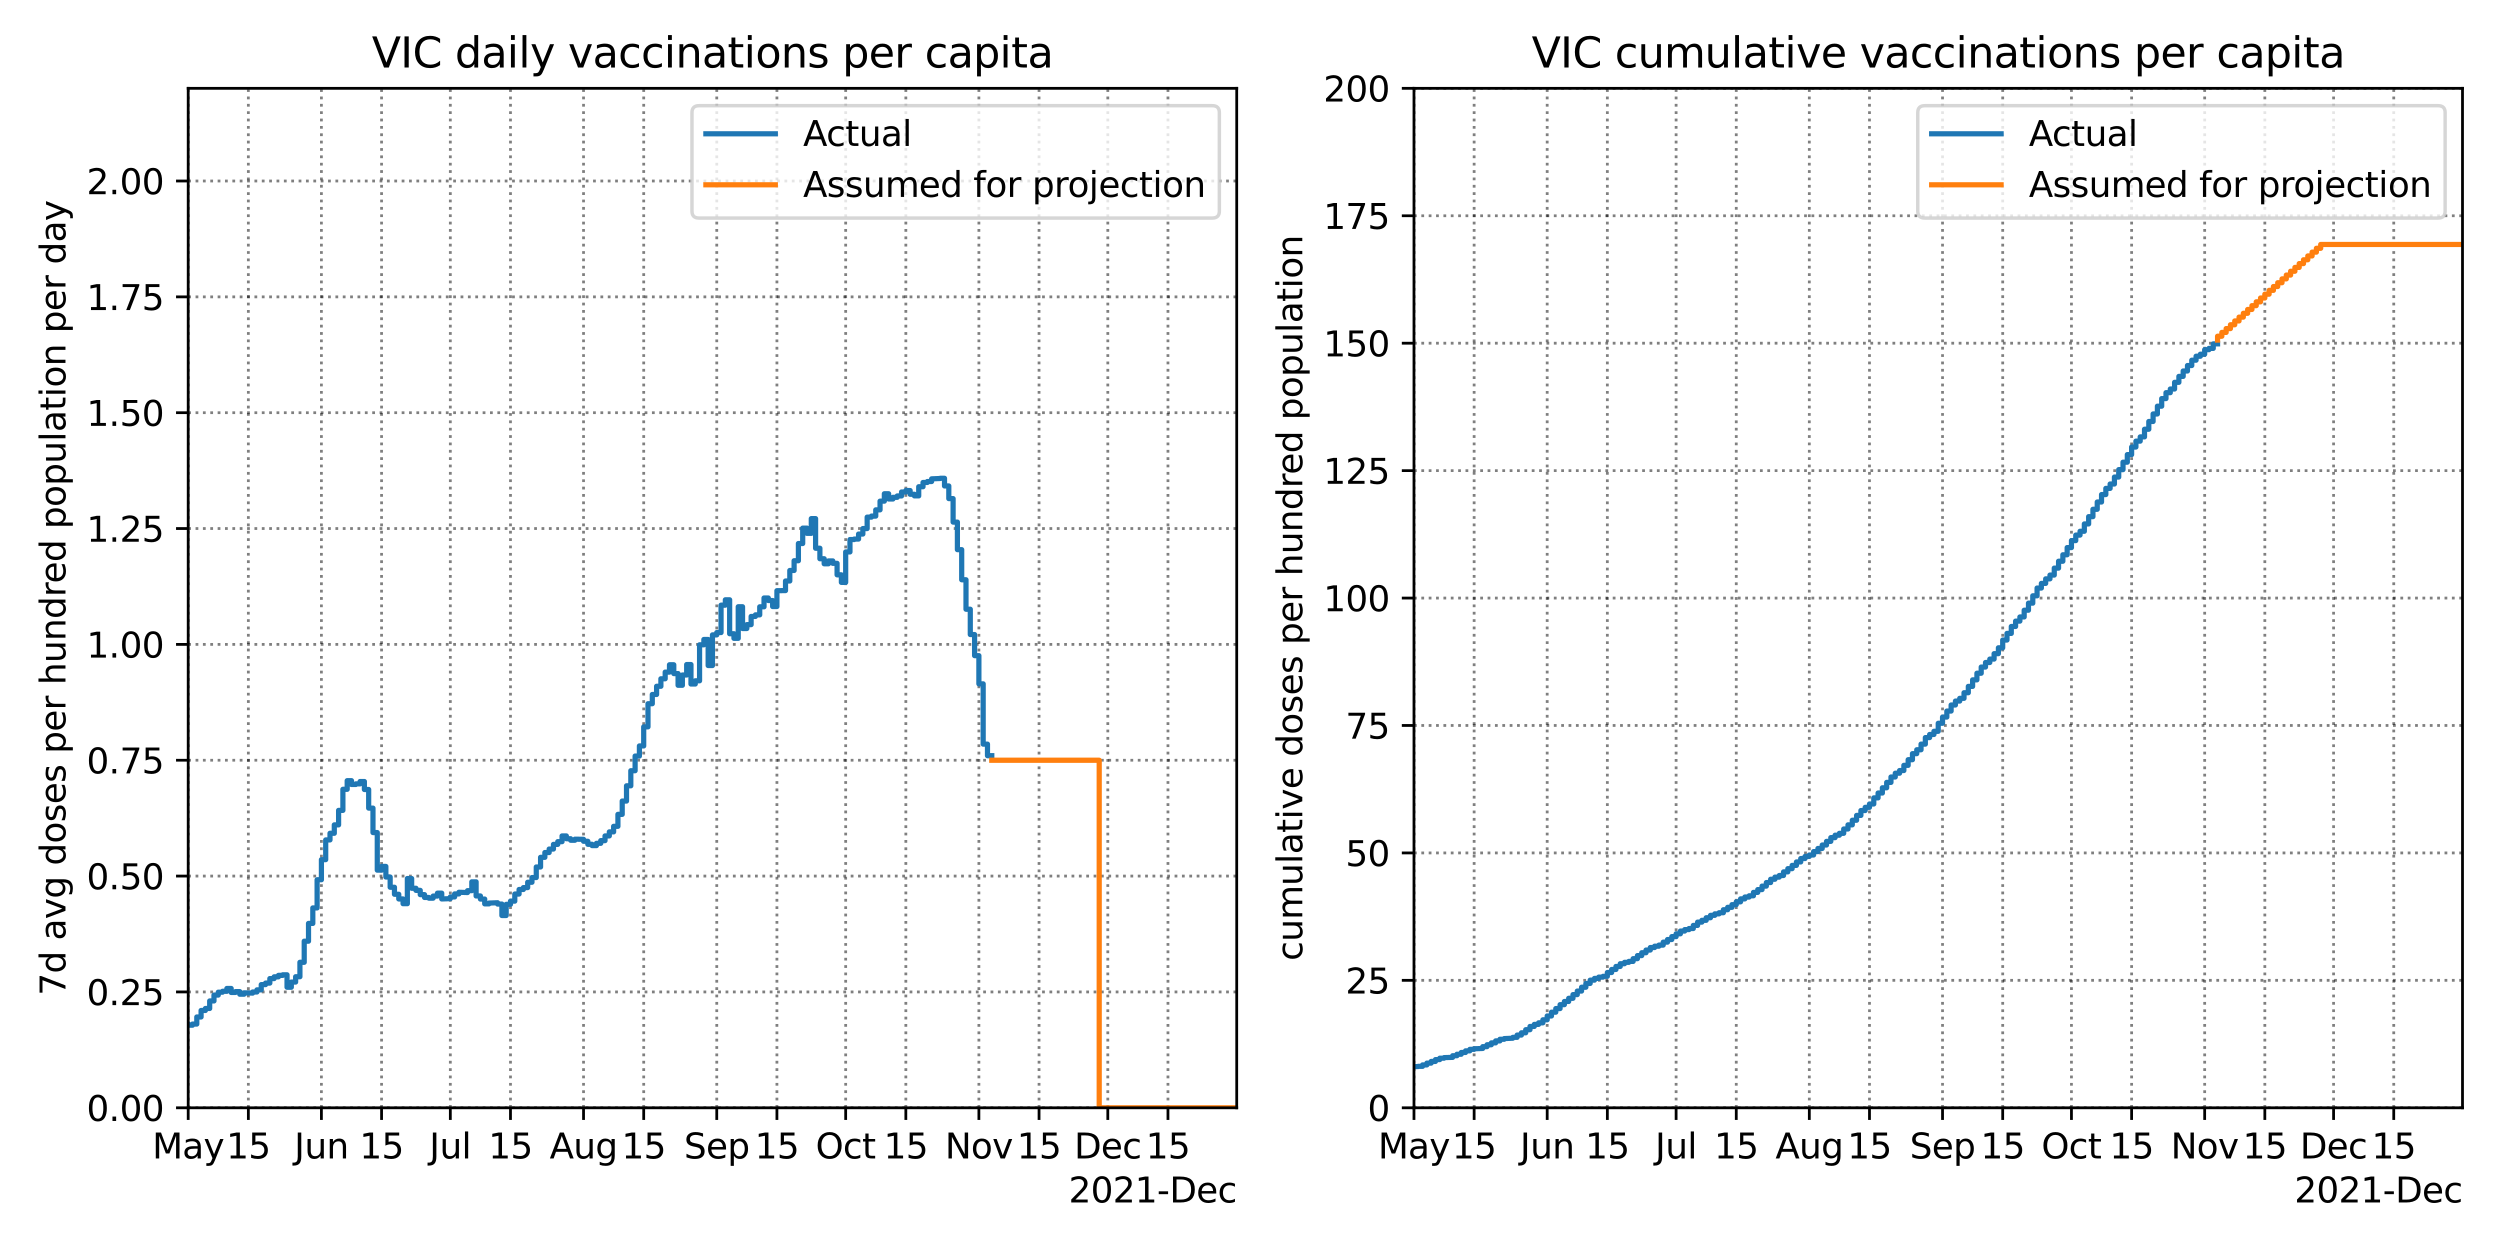 <?xml version="1.0" encoding="utf-8" standalone="no"?>
<!DOCTYPE svg PUBLIC "-//W3C//DTD SVG 1.1//EN"
  "http://www.w3.org/Graphics/SVG/1.1/DTD/svg11.dtd">
<svg height="360pt" version="1.1" viewBox="0 0 720 360" width="720pt" xmlns="http://www.w3.org/2000/svg" xmlns:xlink="http://www.w3.org/1999/xlink">
 <defs>
  <style type="text/css">*{stroke-linecap:butt;stroke-linejoin:round;}</style>
 </defs>
 <g id="figure_1">
  <g id="patch_1">
   <path d="M 0 360 
L 720 360 
L 720 0 
L 0 0 
z
" style="fill:#ffffff;"/>
  </g>
  <g id="axes_1">
   <g id="patch_2">
    <path d="M 54.2 319.04 
L 356.175 319.04 
L 356.175 25.44 
L 54.2 25.44 
z
" style="fill:#ffffff;"/>
   </g>
   <g id="matplotlib.axis_1">
    <g id="xtick_1">
     <g id="line2d_1">
      <path clip-path="url(#p55845142fa)" d="M 54.2 319.04 
L 54.2 25.44 
" style="fill:none;stroke:#000000;stroke-dasharray:0.8,1.32;stroke-dashoffset:0;stroke-opacity:0.5;stroke-width:0.8;"/>
     </g>
     <g id="line2d_2">
      <defs>
       <path d="M 0 0 
L 0 3.5 
" id="mcfcf3d8c3f" style="stroke:#000000;stroke-width:0.8;"/>
      </defs>
      <g>
       <use style="stroke:#000000;stroke-width:0.8;" x="54.2" xlink:href="#mcfcf3d8c3f" y="319.04"/>
      </g>
     </g>
     <g id="text_1">
      <!-- May -->
      <g transform="translate(43.862 333.638)scale(0.1 -0.1)">
       <defs>
        <path d="M 628 4666 
L 1569 4666 
L 2759 1491 
L 3956 4666 
L 4897 4666 
L 4897 0 
L 4281 0 
L 4281 4097 
L 3078 897 
L 2444 897 
L 1241 4097 
L 1241 0 
L 628 0 
L 628 4666 
z
" id="DejaVuSans-4d" transform="scale(0.016)"/>
        <path d="M 2194 1759 
Q 1497 1759 1228 1600 
Q 959 1441 959 1056 
Q 959 750 1161 570 
Q 1363 391 1709 391 
Q 2188 391 2477 730 
Q 2766 1069 2766 1631 
L 2766 1759 
L 2194 1759 
z
M 3341 1997 
L 3341 0 
L 2766 0 
L 2766 531 
Q 2569 213 2275 61 
Q 1981 -91 1556 -91 
Q 1019 -91 701 211 
Q 384 513 384 1019 
Q 384 1609 779 1909 
Q 1175 2209 1959 2209 
L 2766 2209 
L 2766 2266 
Q 2766 2663 2505 2880 
Q 2244 3097 1772 3097 
Q 1472 3097 1187 3025 
Q 903 2953 641 2809 
L 641 3341 
Q 956 3463 1253 3523 
Q 1550 3584 1831 3584 
Q 2591 3584 2966 3190 
Q 3341 2797 3341 1997 
z
" id="DejaVuSans-61" transform="scale(0.016)"/>
        <path d="M 2059 -325 
Q 1816 -950 1584 -1140 
Q 1353 -1331 966 -1331 
L 506 -1331 
L 506 -850 
L 844 -850 
Q 1081 -850 1212 -737 
Q 1344 -625 1503 -206 
L 1606 56 
L 191 3500 
L 800 3500 
L 1894 763 
L 2988 3500 
L 3597 3500 
L 2059 -325 
z
" id="DejaVuSans-79" transform="scale(0.016)"/>
       </defs>
       <use xlink:href="#DejaVuSans-4d"/>
       <use x="86.279" xlink:href="#DejaVuSans-61"/>
       <use x="147.559" xlink:href="#DejaVuSans-79"/>
      </g>
     </g>
    </g>
    <g id="xtick_2">
     <g id="line2d_3">
      <path clip-path="url(#p55845142fa)" d="M 71.526 319.04 
L 71.526 25.44 
" style="fill:none;stroke:#000000;stroke-dasharray:0.8,1.32;stroke-dashoffset:0;stroke-opacity:0.5;stroke-width:0.8;"/>
     </g>
     <g id="line2d_4">
      <g>
       <use style="stroke:#000000;stroke-width:0.8;" x="71.526" xlink:href="#mcfcf3d8c3f" y="319.04"/>
      </g>
     </g>
     <g id="text_2">
      <!-- 15 -->
      <g transform="translate(65.164 333.638)scale(0.1 -0.1)">
       <defs>
        <path d="M 794 531 
L 1825 531 
L 1825 4091 
L 703 3866 
L 703 4441 
L 1819 4666 
L 2450 4666 
L 2450 531 
L 3481 531 
L 3481 0 
L 794 0 
L 794 531 
z
" id="DejaVuSans-31" transform="scale(0.016)"/>
        <path d="M 691 4666 
L 3169 4666 
L 3169 4134 
L 1269 4134 
L 1269 2991 
Q 1406 3038 1543 3061 
Q 1681 3084 1819 3084 
Q 2600 3084 3056 2656 
Q 3513 2228 3513 1497 
Q 3513 744 3044 326 
Q 2575 -91 1722 -91 
Q 1428 -91 1123 -41 
Q 819 9 494 109 
L 494 744 
Q 775 591 1075 516 
Q 1375 441 1709 441 
Q 2250 441 2565 725 
Q 2881 1009 2881 1497 
Q 2881 1984 2565 2268 
Q 2250 2553 1709 2553 
Q 1456 2553 1204 2497 
Q 953 2441 691 2322 
L 691 4666 
z
" id="DejaVuSans-35" transform="scale(0.016)"/>
       </defs>
       <use xlink:href="#DejaVuSans-31"/>
       <use x="63.623" xlink:href="#DejaVuSans-35"/>
      </g>
     </g>
    </g>
    <g id="xtick_3">
     <g id="line2d_5">
      <path clip-path="url(#p55845142fa)" d="M 92.566 319.04 
L 92.566 25.44 
" style="fill:none;stroke:#000000;stroke-dasharray:0.8,1.32;stroke-dashoffset:0;stroke-opacity:0.5;stroke-width:0.8;"/>
     </g>
     <g id="line2d_6">
      <g>
       <use style="stroke:#000000;stroke-width:0.8;" x="92.566" xlink:href="#mcfcf3d8c3f" y="319.04"/>
      </g>
     </g>
     <g id="text_3">
      <!-- Jun -->
      <g transform="translate(84.753 333.638)scale(0.1 -0.1)">
       <defs>
        <path d="M 628 4666 
L 1259 4666 
L 1259 325 
Q 1259 -519 939 -900 
Q 619 -1281 -91 -1281 
L -331 -1281 
L -331 -750 
L -134 -750 
Q 284 -750 456 -515 
Q 628 -281 628 325 
L 628 4666 
z
" id="DejaVuSans-4a" transform="scale(0.016)"/>
        <path d="M 544 1381 
L 544 3500 
L 1119 3500 
L 1119 1403 
Q 1119 906 1312 657 
Q 1506 409 1894 409 
Q 2359 409 2629 706 
Q 2900 1003 2900 1516 
L 2900 3500 
L 3475 3500 
L 3475 0 
L 2900 0 
L 2900 538 
Q 2691 219 2414 64 
Q 2138 -91 1772 -91 
Q 1169 -91 856 284 
Q 544 659 544 1381 
z
M 1991 3584 
L 1991 3584 
z
" id="DejaVuSans-75" transform="scale(0.016)"/>
        <path d="M 3513 2113 
L 3513 0 
L 2938 0 
L 2938 2094 
Q 2938 2591 2744 2837 
Q 2550 3084 2163 3084 
Q 1697 3084 1428 2787 
Q 1159 2491 1159 1978 
L 1159 0 
L 581 0 
L 581 3500 
L 1159 3500 
L 1159 2956 
Q 1366 3272 1645 3428 
Q 1925 3584 2291 3584 
Q 2894 3584 3203 3211 
Q 3513 2838 3513 2113 
z
" id="DejaVuSans-6e" transform="scale(0.016)"/>
       </defs>
       <use xlink:href="#DejaVuSans-4a"/>
       <use x="29.492" xlink:href="#DejaVuSans-75"/>
       <use x="92.871" xlink:href="#DejaVuSans-6e"/>
      </g>
     </g>
    </g>
    <g id="xtick_4">
     <g id="line2d_7">
      <path clip-path="url(#p55845142fa)" d="M 109.892 319.04 
L 109.892 25.44 
" style="fill:none;stroke:#000000;stroke-dasharray:0.8,1.32;stroke-dashoffset:0;stroke-opacity:0.5;stroke-width:0.8;"/>
     </g>
     <g id="line2d_8">
      <g>
       <use style="stroke:#000000;stroke-width:0.8;" x="109.892" xlink:href="#mcfcf3d8c3f" y="319.04"/>
      </g>
     </g>
     <g id="text_4">
      <!-- 15 -->
      <g transform="translate(103.53 333.638)scale(0.1 -0.1)">
       <use xlink:href="#DejaVuSans-31"/>
       <use x="63.623" xlink:href="#DejaVuSans-35"/>
      </g>
     </g>
    </g>
    <g id="xtick_5">
     <g id="line2d_9">
      <path clip-path="url(#p55845142fa)" d="M 129.694 319.04 
L 129.694 25.44 
" style="fill:none;stroke:#000000;stroke-dasharray:0.8,1.32;stroke-dashoffset:0;stroke-opacity:0.5;stroke-width:0.8;"/>
     </g>
     <g id="line2d_10">
      <g>
       <use style="stroke:#000000;stroke-width:0.8;" x="129.694" xlink:href="#mcfcf3d8c3f" y="319.04"/>
      </g>
     </g>
     <g id="text_5">
      <!-- Jul -->
      <g transform="translate(123.661 333.638)scale(0.1 -0.1)">
       <defs>
        <path d="M 603 4863 
L 1178 4863 
L 1178 0 
L 603 0 
L 603 4863 
z
" id="DejaVuSans-6c" transform="scale(0.016)"/>
       </defs>
       <use xlink:href="#DejaVuSans-4a"/>
       <use x="29.492" xlink:href="#DejaVuSans-75"/>
       <use x="92.871" xlink:href="#DejaVuSans-6c"/>
      </g>
     </g>
    </g>
    <g id="xtick_6">
     <g id="line2d_11">
      <path clip-path="url(#p55845142fa)" d="M 147.02 319.04 
L 147.02 25.44 
" style="fill:none;stroke:#000000;stroke-dasharray:0.8,1.32;stroke-dashoffset:0;stroke-opacity:0.5;stroke-width:0.8;"/>
     </g>
     <g id="line2d_12">
      <g>
       <use style="stroke:#000000;stroke-width:0.8;" x="147.02" xlink:href="#mcfcf3d8c3f" y="319.04"/>
      </g>
     </g>
     <g id="text_6">
      <!-- 15 -->
      <g transform="translate(140.658 333.638)scale(0.1 -0.1)">
       <use xlink:href="#DejaVuSans-31"/>
       <use x="63.623" xlink:href="#DejaVuSans-35"/>
      </g>
     </g>
    </g>
    <g id="xtick_7">
     <g id="line2d_13">
      <path clip-path="url(#p55845142fa)" d="M 168.059 319.04 
L 168.059 25.44 
" style="fill:none;stroke:#000000;stroke-dasharray:0.8,1.32;stroke-dashoffset:0;stroke-opacity:0.5;stroke-width:0.8;"/>
     </g>
     <g id="line2d_14">
      <g>
       <use style="stroke:#000000;stroke-width:0.8;" x="168.059" xlink:href="#mcfcf3d8c3f" y="319.04"/>
      </g>
     </g>
     <g id="text_7">
      <!-- Aug -->
      <g transform="translate(158.296 333.638)scale(0.1 -0.1)">
       <defs>
        <path d="M 2188 4044 
L 1331 1722 
L 3047 1722 
L 2188 4044 
z
M 1831 4666 
L 2547 4666 
L 4325 0 
L 3669 0 
L 3244 1197 
L 1141 1197 
L 716 0 
L 50 0 
L 1831 4666 
z
" id="DejaVuSans-41" transform="scale(0.016)"/>
        <path d="M 2906 1791 
Q 2906 2416 2648 2759 
Q 2391 3103 1925 3103 
Q 1463 3103 1205 2759 
Q 947 2416 947 1791 
Q 947 1169 1205 825 
Q 1463 481 1925 481 
Q 2391 481 2648 825 
Q 2906 1169 2906 1791 
z
M 3481 434 
Q 3481 -459 3084 -895 
Q 2688 -1331 1869 -1331 
Q 1566 -1331 1297 -1286 
Q 1028 -1241 775 -1147 
L 775 -588 
Q 1028 -725 1275 -790 
Q 1522 -856 1778 -856 
Q 2344 -856 2625 -561 
Q 2906 -266 2906 331 
L 2906 616 
Q 2728 306 2450 153 
Q 2172 0 1784 0 
Q 1141 0 747 490 
Q 353 981 353 1791 
Q 353 2603 747 3093 
Q 1141 3584 1784 3584 
Q 2172 3584 2450 3431 
Q 2728 3278 2906 2969 
L 2906 3500 
L 3481 3500 
L 3481 434 
z
" id="DejaVuSans-67" transform="scale(0.016)"/>
       </defs>
       <use xlink:href="#DejaVuSans-41"/>
       <use x="68.408" xlink:href="#DejaVuSans-75"/>
       <use x="131.787" xlink:href="#DejaVuSans-67"/>
      </g>
     </g>
    </g>
    <g id="xtick_8">
     <g id="line2d_15">
      <path clip-path="url(#p55845142fa)" d="M 185.386 319.04 
L 185.386 25.44 
" style="fill:none;stroke:#000000;stroke-dasharray:0.8,1.32;stroke-dashoffset:0;stroke-opacity:0.5;stroke-width:0.8;"/>
     </g>
     <g id="line2d_16">
      <g>
       <use style="stroke:#000000;stroke-width:0.8;" x="185.386" xlink:href="#mcfcf3d8c3f" y="319.04"/>
      </g>
     </g>
     <g id="text_8">
      <!-- 15 -->
      <g transform="translate(179.023 333.638)scale(0.1 -0.1)">
       <use xlink:href="#DejaVuSans-31"/>
       <use x="63.623" xlink:href="#DejaVuSans-35"/>
      </g>
     </g>
    </g>
    <g id="xtick_9">
     <g id="line2d_17">
      <path clip-path="url(#p55845142fa)" d="M 206.425 319.04 
L 206.425 25.44 
" style="fill:none;stroke:#000000;stroke-dasharray:0.8,1.32;stroke-dashoffset:0;stroke-opacity:0.5;stroke-width:0.8;"/>
     </g>
     <g id="line2d_18">
      <g>
       <use style="stroke:#000000;stroke-width:0.8;" x="206.425" xlink:href="#mcfcf3d8c3f" y="319.04"/>
      </g>
     </g>
     <g id="text_9">
      <!-- Sep -->
      <g transform="translate(197 333.638)scale(0.1 -0.1)">
       <defs>
        <path d="M 3425 4513 
L 3425 3897 
Q 3066 4069 2747 4153 
Q 2428 4238 2131 4238 
Q 1616 4238 1336 4038 
Q 1056 3838 1056 3469 
Q 1056 3159 1242 3001 
Q 1428 2844 1947 2747 
L 2328 2669 
Q 3034 2534 3370 2195 
Q 3706 1856 3706 1288 
Q 3706 609 3251 259 
Q 2797 -91 1919 -91 
Q 1588 -91 1214 -16 
Q 841 59 441 206 
L 441 856 
Q 825 641 1194 531 
Q 1563 422 1919 422 
Q 2459 422 2753 634 
Q 3047 847 3047 1241 
Q 3047 1584 2836 1778 
Q 2625 1972 2144 2069 
L 1759 2144 
Q 1053 2284 737 2584 
Q 422 2884 422 3419 
Q 422 4038 858 4394 
Q 1294 4750 2059 4750 
Q 2388 4750 2728 4690 
Q 3069 4631 3425 4513 
z
" id="DejaVuSans-53" transform="scale(0.016)"/>
        <path d="M 3597 1894 
L 3597 1613 
L 953 1613 
Q 991 1019 1311 708 
Q 1631 397 2203 397 
Q 2534 397 2845 478 
Q 3156 559 3463 722 
L 3463 178 
Q 3153 47 2828 -22 
Q 2503 -91 2169 -91 
Q 1331 -91 842 396 
Q 353 884 353 1716 
Q 353 2575 817 3079 
Q 1281 3584 2069 3584 
Q 2775 3584 3186 3129 
Q 3597 2675 3597 1894 
z
M 3022 2063 
Q 3016 2534 2758 2815 
Q 2500 3097 2075 3097 
Q 1594 3097 1305 2825 
Q 1016 2553 972 2059 
L 3022 2063 
z
" id="DejaVuSans-65" transform="scale(0.016)"/>
        <path d="M 1159 525 
L 1159 -1331 
L 581 -1331 
L 581 3500 
L 1159 3500 
L 1159 2969 
Q 1341 3281 1617 3432 
Q 1894 3584 2278 3584 
Q 2916 3584 3314 3078 
Q 3713 2572 3713 1747 
Q 3713 922 3314 415 
Q 2916 -91 2278 -91 
Q 1894 -91 1617 61 
Q 1341 213 1159 525 
z
M 3116 1747 
Q 3116 2381 2855 2742 
Q 2594 3103 2138 3103 
Q 1681 3103 1420 2742 
Q 1159 2381 1159 1747 
Q 1159 1113 1420 752 
Q 1681 391 2138 391 
Q 2594 391 2855 752 
Q 3116 1113 3116 1747 
z
" id="DejaVuSans-70" transform="scale(0.016)"/>
       </defs>
       <use xlink:href="#DejaVuSans-53"/>
       <use x="63.477" xlink:href="#DejaVuSans-65"/>
       <use x="125" xlink:href="#DejaVuSans-70"/>
      </g>
     </g>
    </g>
    <g id="xtick_10">
     <g id="line2d_19">
      <path clip-path="url(#p55845142fa)" d="M 223.752 319.04 
L 223.752 25.44 
" style="fill:none;stroke:#000000;stroke-dasharray:0.8,1.32;stroke-dashoffset:0;stroke-opacity:0.5;stroke-width:0.8;"/>
     </g>
     <g id="line2d_20">
      <g>
       <use style="stroke:#000000;stroke-width:0.8;" x="223.752" xlink:href="#mcfcf3d8c3f" y="319.04"/>
      </g>
     </g>
     <g id="text_10">
      <!-- 15 -->
      <g transform="translate(217.389 333.638)scale(0.1 -0.1)">
       <use xlink:href="#DejaVuSans-31"/>
       <use x="63.623" xlink:href="#DejaVuSans-35"/>
      </g>
     </g>
    </g>
    <g id="xtick_11">
     <g id="line2d_21">
      <path clip-path="url(#p55845142fa)" d="M 243.553 319.04 
L 243.553 25.44 
" style="fill:none;stroke:#000000;stroke-dasharray:0.8,1.32;stroke-dashoffset:0;stroke-opacity:0.5;stroke-width:0.8;"/>
     </g>
     <g id="line2d_22">
      <g>
       <use style="stroke:#000000;stroke-width:0.8;" x="243.553" xlink:href="#mcfcf3d8c3f" y="319.04"/>
      </g>
     </g>
     <g id="text_11">
      <!-- Oct -->
      <g transform="translate(234.908 333.638)scale(0.1 -0.1)">
       <defs>
        <path d="M 2522 4238 
Q 1834 4238 1429 3725 
Q 1025 3213 1025 2328 
Q 1025 1447 1429 934 
Q 1834 422 2522 422 
Q 3209 422 3611 934 
Q 4013 1447 4013 2328 
Q 4013 3213 3611 3725 
Q 3209 4238 2522 4238 
z
M 2522 4750 
Q 3503 4750 4090 4092 
Q 4678 3434 4678 2328 
Q 4678 1225 4090 567 
Q 3503 -91 2522 -91 
Q 1538 -91 948 565 
Q 359 1222 359 2328 
Q 359 3434 948 4092 
Q 1538 4750 2522 4750 
z
" id="DejaVuSans-4f" transform="scale(0.016)"/>
        <path d="M 3122 3366 
L 3122 2828 
Q 2878 2963 2633 3030 
Q 2388 3097 2138 3097 
Q 1578 3097 1268 2742 
Q 959 2388 959 1747 
Q 959 1106 1268 751 
Q 1578 397 2138 397 
Q 2388 397 2633 464 
Q 2878 531 3122 666 
L 3122 134 
Q 2881 22 2623 -34 
Q 2366 -91 2075 -91 
Q 1284 -91 818 406 
Q 353 903 353 1747 
Q 353 2603 823 3093 
Q 1294 3584 2113 3584 
Q 2378 3584 2631 3529 
Q 2884 3475 3122 3366 
z
" id="DejaVuSans-63" transform="scale(0.016)"/>
        <path d="M 1172 4494 
L 1172 3500 
L 2356 3500 
L 2356 3053 
L 1172 3053 
L 1172 1153 
Q 1172 725 1289 603 
Q 1406 481 1766 481 
L 2356 481 
L 2356 0 
L 1766 0 
Q 1100 0 847 248 
Q 594 497 594 1153 
L 594 3053 
L 172 3053 
L 172 3500 
L 594 3500 
L 594 4494 
L 1172 4494 
z
" id="DejaVuSans-74" transform="scale(0.016)"/>
       </defs>
       <use xlink:href="#DejaVuSans-4f"/>
       <use x="78.711" xlink:href="#DejaVuSans-63"/>
       <use x="133.691" xlink:href="#DejaVuSans-74"/>
      </g>
     </g>
    </g>
    <g id="xtick_12">
     <g id="line2d_23">
      <path clip-path="url(#p55845142fa)" d="M 260.88 319.04 
L 260.88 25.44 
" style="fill:none;stroke:#000000;stroke-dasharray:0.8,1.32;stroke-dashoffset:0;stroke-opacity:0.5;stroke-width:0.8;"/>
     </g>
     <g id="line2d_24">
      <g>
       <use style="stroke:#000000;stroke-width:0.8;" x="260.88" xlink:href="#mcfcf3d8c3f" y="319.04"/>
      </g>
     </g>
     <g id="text_12">
      <!-- 15 -->
      <g transform="translate(254.517 333.638)scale(0.1 -0.1)">
       <use xlink:href="#DejaVuSans-31"/>
       <use x="63.623" xlink:href="#DejaVuSans-35"/>
      </g>
     </g>
    </g>
    <g id="xtick_13">
     <g id="line2d_25">
      <path clip-path="url(#p55845142fa)" d="M 281.919 319.04 
L 281.919 25.44 
" style="fill:none;stroke:#000000;stroke-dasharray:0.8,1.32;stroke-dashoffset:0;stroke-opacity:0.5;stroke-width:0.8;"/>
     </g>
     <g id="line2d_26">
      <g>
       <use style="stroke:#000000;stroke-width:0.8;" x="281.919" xlink:href="#mcfcf3d8c3f" y="319.04"/>
      </g>
     </g>
     <g id="text_13">
      <!-- Nov -->
      <g transform="translate(272.159 333.638)scale(0.1 -0.1)">
       <defs>
        <path d="M 628 4666 
L 1478 4666 
L 3547 763 
L 3547 4666 
L 4159 4666 
L 4159 0 
L 3309 0 
L 1241 3903 
L 1241 0 
L 628 0 
L 628 4666 
z
" id="DejaVuSans-4e" transform="scale(0.016)"/>
        <path d="M 1959 3097 
Q 1497 3097 1228 2736 
Q 959 2375 959 1747 
Q 959 1119 1226 758 
Q 1494 397 1959 397 
Q 2419 397 2687 759 
Q 2956 1122 2956 1747 
Q 2956 2369 2687 2733 
Q 2419 3097 1959 3097 
z
M 1959 3584 
Q 2709 3584 3137 3096 
Q 3566 2609 3566 1747 
Q 3566 888 3137 398 
Q 2709 -91 1959 -91 
Q 1206 -91 779 398 
Q 353 888 353 1747 
Q 353 2609 779 3096 
Q 1206 3584 1959 3584 
z
" id="DejaVuSans-6f" transform="scale(0.016)"/>
        <path d="M 191 3500 
L 800 3500 
L 1894 563 
L 2988 3500 
L 3597 3500 
L 2284 0 
L 1503 0 
L 191 3500 
z
" id="DejaVuSans-76" transform="scale(0.016)"/>
       </defs>
       <use xlink:href="#DejaVuSans-4e"/>
       <use x="74.805" xlink:href="#DejaVuSans-6f"/>
       <use x="135.986" xlink:href="#DejaVuSans-76"/>
      </g>
     </g>
    </g>
    <g id="xtick_14">
     <g id="line2d_27">
      <path clip-path="url(#p55845142fa)" d="M 299.245 319.04 
L 299.245 25.44 
" style="fill:none;stroke:#000000;stroke-dasharray:0.8,1.32;stroke-dashoffset:0;stroke-opacity:0.5;stroke-width:0.8;"/>
     </g>
     <g id="line2d_28">
      <g>
       <use style="stroke:#000000;stroke-width:0.8;" x="299.245" xlink:href="#mcfcf3d8c3f" y="319.04"/>
      </g>
     </g>
     <g id="text_14">
      <!-- 15 -->
      <g transform="translate(292.883 333.638)scale(0.1 -0.1)">
       <use xlink:href="#DejaVuSans-31"/>
       <use x="63.623" xlink:href="#DejaVuSans-35"/>
      </g>
     </g>
    </g>
    <g id="xtick_15">
     <g id="line2d_29">
      <path clip-path="url(#p55845142fa)" d="M 319.047 319.04 
L 319.047 25.44 
" style="fill:none;stroke:#000000;stroke-dasharray:0.8,1.32;stroke-dashoffset:0;stroke-opacity:0.5;stroke-width:0.8;"/>
     </g>
     <g id="line2d_30">
      <g>
       <use style="stroke:#000000;stroke-width:0.8;" x="319.047" xlink:href="#mcfcf3d8c3f" y="319.04"/>
      </g>
     </g>
     <g id="text_15">
      <!-- Dec -->
      <g transform="translate(309.371 333.638)scale(0.1 -0.1)">
       <defs>
        <path d="M 1259 4147 
L 1259 519 
L 2022 519 
Q 2988 519 3436 956 
Q 3884 1394 3884 2338 
Q 3884 3275 3436 3711 
Q 2988 4147 2022 4147 
L 1259 4147 
z
M 628 4666 
L 1925 4666 
Q 3281 4666 3915 4102 
Q 4550 3538 4550 2338 
Q 4550 1131 3912 565 
Q 3275 0 1925 0 
L 628 0 
L 628 4666 
z
" id="DejaVuSans-44" transform="scale(0.016)"/>
       </defs>
       <use xlink:href="#DejaVuSans-44"/>
       <use x="77.002" xlink:href="#DejaVuSans-65"/>
       <use x="138.525" xlink:href="#DejaVuSans-63"/>
      </g>
     </g>
    </g>
    <g id="xtick_16">
     <g id="line2d_31">
      <path clip-path="url(#p55845142fa)" d="M 336.373 319.04 
L 336.373 25.44 
" style="fill:none;stroke:#000000;stroke-dasharray:0.8,1.32;stroke-dashoffset:0;stroke-opacity:0.5;stroke-width:0.8;"/>
     </g>
     <g id="line2d_32">
      <g>
       <use style="stroke:#000000;stroke-width:0.8;" x="336.373" xlink:href="#mcfcf3d8c3f" y="319.04"/>
      </g>
     </g>
     <g id="text_16">
      <!-- 15 -->
      <g transform="translate(330.011 333.638)scale(0.1 -0.1)">
       <use xlink:href="#DejaVuSans-31"/>
       <use x="63.623" xlink:href="#DejaVuSans-35"/>
      </g>
     </g>
    </g>
    <g id="text_17">
     <!-- 2021-Dec -->
     <g transform="translate(307.766 346.317)scale(0.1 -0.1)">
      <defs>
       <path d="M 1228 531 
L 3431 531 
L 3431 0 
L 469 0 
L 469 531 
Q 828 903 1448 1529 
Q 2069 2156 2228 2338 
Q 2531 2678 2651 2914 
Q 2772 3150 2772 3378 
Q 2772 3750 2511 3984 
Q 2250 4219 1831 4219 
Q 1534 4219 1204 4116 
Q 875 4013 500 3803 
L 500 4441 
Q 881 4594 1212 4672 
Q 1544 4750 1819 4750 
Q 2544 4750 2975 4387 
Q 3406 4025 3406 3419 
Q 3406 3131 3298 2873 
Q 3191 2616 2906 2266 
Q 2828 2175 2409 1742 
Q 1991 1309 1228 531 
z
" id="DejaVuSans-32" transform="scale(0.016)"/>
       <path d="M 2034 4250 
Q 1547 4250 1301 3770 
Q 1056 3291 1056 2328 
Q 1056 1369 1301 889 
Q 1547 409 2034 409 
Q 2525 409 2770 889 
Q 3016 1369 3016 2328 
Q 3016 3291 2770 3770 
Q 2525 4250 2034 4250 
z
M 2034 4750 
Q 2819 4750 3233 4129 
Q 3647 3509 3647 2328 
Q 3647 1150 3233 529 
Q 2819 -91 2034 -91 
Q 1250 -91 836 529 
Q 422 1150 422 2328 
Q 422 3509 836 4129 
Q 1250 4750 2034 4750 
z
" id="DejaVuSans-30" transform="scale(0.016)"/>
       <path d="M 313 2009 
L 1997 2009 
L 1997 1497 
L 313 1497 
L 313 2009 
z
" id="DejaVuSans-2d" transform="scale(0.016)"/>
      </defs>
      <use xlink:href="#DejaVuSans-32"/>
      <use x="63.623" xlink:href="#DejaVuSans-30"/>
      <use x="127.246" xlink:href="#DejaVuSans-32"/>
      <use x="190.869" xlink:href="#DejaVuSans-31"/>
      <use x="254.492" xlink:href="#DejaVuSans-2d"/>
      <use x="290.576" xlink:href="#DejaVuSans-44"/>
      <use x="367.578" xlink:href="#DejaVuSans-65"/>
      <use x="429.102" xlink:href="#DejaVuSans-63"/>
     </g>
    </g>
   </g>
   <g id="matplotlib.axis_2">
    <g id="ytick_1">
     <g id="line2d_33">
      <path clip-path="url(#p55845142fa)" d="M 54.2 319.04 
L 356.175 319.04 
" style="fill:none;stroke:#000000;stroke-dasharray:0.8,1.32;stroke-dashoffset:0;stroke-opacity:0.5;stroke-width:0.8;"/>
     </g>
     <g id="line2d_34">
      <defs>
       <path d="M 0 0 
L -3.5 0 
" id="mcff53469d2" style="stroke:#000000;stroke-width:0.8;"/>
      </defs>
      <g>
       <use style="stroke:#000000;stroke-width:0.8;" x="54.2" xlink:href="#mcff53469d2" y="319.04"/>
      </g>
     </g>
     <g id="text_18">
      <!-- 0.00 -->
      <g transform="translate(24.934 322.839)scale(0.1 -0.1)">
       <defs>
        <path d="M 684 794 
L 1344 794 
L 1344 0 
L 684 0 
L 684 794 
z
" id="DejaVuSans-2e" transform="scale(0.016)"/>
       </defs>
       <use xlink:href="#DejaVuSans-30"/>
       <use x="63.623" xlink:href="#DejaVuSans-2e"/>
       <use x="95.41" xlink:href="#DejaVuSans-30"/>
       <use x="159.033" xlink:href="#DejaVuSans-30"/>
      </g>
     </g>
    </g>
    <g id="ytick_2">
     <g id="line2d_35">
      <path clip-path="url(#p55845142fa)" d="M 54.2 285.676 
L 356.175 285.676 
" style="fill:none;stroke:#000000;stroke-dasharray:0.8,1.32;stroke-dashoffset:0;stroke-opacity:0.5;stroke-width:0.8;"/>
     </g>
     <g id="line2d_36">
      <g>
       <use style="stroke:#000000;stroke-width:0.8;" x="54.2" xlink:href="#mcff53469d2" y="285.676"/>
      </g>
     </g>
     <g id="text_19">
      <!-- 0.25 -->
      <g transform="translate(24.934 289.476)scale(0.1 -0.1)">
       <use xlink:href="#DejaVuSans-30"/>
       <use x="63.623" xlink:href="#DejaVuSans-2e"/>
       <use x="95.41" xlink:href="#DejaVuSans-32"/>
       <use x="159.033" xlink:href="#DejaVuSans-35"/>
      </g>
     </g>
    </g>
    <g id="ytick_3">
     <g id="line2d_37">
      <path clip-path="url(#p55845142fa)" d="M 54.2 252.313 
L 356.175 252.313 
" style="fill:none;stroke:#000000;stroke-dasharray:0.8,1.32;stroke-dashoffset:0;stroke-opacity:0.5;stroke-width:0.8;"/>
     </g>
     <g id="line2d_38">
      <g>
       <use style="stroke:#000000;stroke-width:0.8;" x="54.2" xlink:href="#mcff53469d2" y="252.313"/>
      </g>
     </g>
     <g id="text_20">
      <!-- 0.50 -->
      <g transform="translate(24.934 256.112)scale(0.1 -0.1)">
       <use xlink:href="#DejaVuSans-30"/>
       <use x="63.623" xlink:href="#DejaVuSans-2e"/>
       <use x="95.41" xlink:href="#DejaVuSans-35"/>
       <use x="159.033" xlink:href="#DejaVuSans-30"/>
      </g>
     </g>
    </g>
    <g id="ytick_4">
     <g id="line2d_39">
      <path clip-path="url(#p55845142fa)" d="M 54.2 218.949 
L 356.175 218.949 
" style="fill:none;stroke:#000000;stroke-dasharray:0.8,1.32;stroke-dashoffset:0;stroke-opacity:0.5;stroke-width:0.8;"/>
     </g>
     <g id="line2d_40">
      <g>
       <use style="stroke:#000000;stroke-width:0.8;" x="54.2" xlink:href="#mcff53469d2" y="218.949"/>
      </g>
     </g>
     <g id="text_21">
      <!-- 0.75 -->
      <g transform="translate(24.934 222.748)scale(0.1 -0.1)">
       <defs>
        <path d="M 525 4666 
L 3525 4666 
L 3525 4397 
L 1831 0 
L 1172 0 
L 2766 4134 
L 525 4134 
L 525 4666 
z
" id="DejaVuSans-37" transform="scale(0.016)"/>
       </defs>
       <use xlink:href="#DejaVuSans-30"/>
       <use x="63.623" xlink:href="#DejaVuSans-2e"/>
       <use x="95.41" xlink:href="#DejaVuSans-37"/>
       <use x="159.033" xlink:href="#DejaVuSans-35"/>
      </g>
     </g>
    </g>
    <g id="ytick_5">
     <g id="line2d_41">
      <path clip-path="url(#p55845142fa)" d="M 54.2 185.585 
L 356.175 185.585 
" style="fill:none;stroke:#000000;stroke-dasharray:0.8,1.32;stroke-dashoffset:0;stroke-opacity:0.5;stroke-width:0.8;"/>
     </g>
     <g id="line2d_42">
      <g>
       <use style="stroke:#000000;stroke-width:0.8;" x="54.2" xlink:href="#mcff53469d2" y="185.585"/>
      </g>
     </g>
     <g id="text_22">
      <!-- 1.00 -->
      <g transform="translate(24.934 189.385)scale(0.1 -0.1)">
       <use xlink:href="#DejaVuSans-31"/>
       <use x="63.623" xlink:href="#DejaVuSans-2e"/>
       <use x="95.41" xlink:href="#DejaVuSans-30"/>
       <use x="159.033" xlink:href="#DejaVuSans-30"/>
      </g>
     </g>
    </g>
    <g id="ytick_6">
     <g id="line2d_43">
      <path clip-path="url(#p55845142fa)" d="M 54.2 152.222 
L 356.175 152.222 
" style="fill:none;stroke:#000000;stroke-dasharray:0.8,1.32;stroke-dashoffset:0;stroke-opacity:0.5;stroke-width:0.8;"/>
     </g>
     <g id="line2d_44">
      <g>
       <use style="stroke:#000000;stroke-width:0.8;" x="54.2" xlink:href="#mcff53469d2" y="152.222"/>
      </g>
     </g>
     <g id="text_23">
      <!-- 1.25 -->
      <g transform="translate(24.934 156.021)scale(0.1 -0.1)">
       <use xlink:href="#DejaVuSans-31"/>
       <use x="63.623" xlink:href="#DejaVuSans-2e"/>
       <use x="95.41" xlink:href="#DejaVuSans-32"/>
       <use x="159.033" xlink:href="#DejaVuSans-35"/>
      </g>
     </g>
    </g>
    <g id="ytick_7">
     <g id="line2d_45">
      <path clip-path="url(#p55845142fa)" d="M 54.2 118.858 
L 356.175 118.858 
" style="fill:none;stroke:#000000;stroke-dasharray:0.8,1.32;stroke-dashoffset:0;stroke-opacity:0.5;stroke-width:0.8;"/>
     </g>
     <g id="line2d_46">
      <g>
       <use style="stroke:#000000;stroke-width:0.8;" x="54.2" xlink:href="#mcff53469d2" y="118.858"/>
      </g>
     </g>
     <g id="text_24">
      <!-- 1.50 -->
      <g transform="translate(24.934 122.657)scale(0.1 -0.1)">
       <use xlink:href="#DejaVuSans-31"/>
       <use x="63.623" xlink:href="#DejaVuSans-2e"/>
       <use x="95.41" xlink:href="#DejaVuSans-35"/>
       <use x="159.033" xlink:href="#DejaVuSans-30"/>
      </g>
     </g>
    </g>
    <g id="ytick_8">
     <g id="line2d_47">
      <path clip-path="url(#p55845142fa)" d="M 54.2 85.495 
L 356.175 85.495 
" style="fill:none;stroke:#000000;stroke-dasharray:0.8,1.32;stroke-dashoffset:0;stroke-opacity:0.5;stroke-width:0.8;"/>
     </g>
     <g id="line2d_48">
      <g>
       <use style="stroke:#000000;stroke-width:0.8;" x="54.2" xlink:href="#mcff53469d2" y="85.495"/>
      </g>
     </g>
     <g id="text_25">
      <!-- 1.75 -->
      <g transform="translate(24.934 89.294)scale(0.1 -0.1)">
       <use xlink:href="#DejaVuSans-31"/>
       <use x="63.623" xlink:href="#DejaVuSans-2e"/>
       <use x="95.41" xlink:href="#DejaVuSans-37"/>
       <use x="159.033" xlink:href="#DejaVuSans-35"/>
      </g>
     </g>
    </g>
    <g id="ytick_9">
     <g id="line2d_49">
      <path clip-path="url(#p55845142fa)" d="M 54.2 52.131 
L 356.175 52.131 
" style="fill:none;stroke:#000000;stroke-dasharray:0.8,1.32;stroke-dashoffset:0;stroke-opacity:0.5;stroke-width:0.8;"/>
     </g>
     <g id="line2d_50">
      <g>
       <use style="stroke:#000000;stroke-width:0.8;" x="54.2" xlink:href="#mcff53469d2" y="52.131"/>
      </g>
     </g>
     <g id="text_26">
      <!-- 2.00 -->
      <g transform="translate(24.934 55.93)scale(0.1 -0.1)">
       <use xlink:href="#DejaVuSans-32"/>
       <use x="63.623" xlink:href="#DejaVuSans-2e"/>
       <use x="95.41" xlink:href="#DejaVuSans-30"/>
       <use x="159.033" xlink:href="#DejaVuSans-30"/>
      </g>
     </g>
    </g>
    <g id="text_27">
     <!-- 7d avg doses per hundred population per day -->
     <g transform="translate(18.855 286.728)rotate(-90)scale(0.1 -0.1)">
      <defs>
       <path d="M 2906 2969 
L 2906 4863 
L 3481 4863 
L 3481 0 
L 2906 0 
L 2906 525 
Q 2725 213 2448 61 
Q 2172 -91 1784 -91 
Q 1150 -91 751 415 
Q 353 922 353 1747 
Q 353 2572 751 3078 
Q 1150 3584 1784 3584 
Q 2172 3584 2448 3432 
Q 2725 3281 2906 2969 
z
M 947 1747 
Q 947 1113 1208 752 
Q 1469 391 1925 391 
Q 2381 391 2643 752 
Q 2906 1113 2906 1747 
Q 2906 2381 2643 2742 
Q 2381 3103 1925 3103 
Q 1469 3103 1208 2742 
Q 947 2381 947 1747 
z
" id="DejaVuSans-64" transform="scale(0.016)"/>
       <path id="DejaVuSans-20" transform="scale(0.016)"/>
       <path d="M 2834 3397 
L 2834 2853 
Q 2591 2978 2328 3040 
Q 2066 3103 1784 3103 
Q 1356 3103 1142 2972 
Q 928 2841 928 2578 
Q 928 2378 1081 2264 
Q 1234 2150 1697 2047 
L 1894 2003 
Q 2506 1872 2764 1633 
Q 3022 1394 3022 966 
Q 3022 478 2636 193 
Q 2250 -91 1575 -91 
Q 1294 -91 989 -36 
Q 684 19 347 128 
L 347 722 
Q 666 556 975 473 
Q 1284 391 1588 391 
Q 1994 391 2212 530 
Q 2431 669 2431 922 
Q 2431 1156 2273 1281 
Q 2116 1406 1581 1522 
L 1381 1569 
Q 847 1681 609 1914 
Q 372 2147 372 2553 
Q 372 3047 722 3315 
Q 1072 3584 1716 3584 
Q 2034 3584 2315 3537 
Q 2597 3491 2834 3397 
z
" id="DejaVuSans-73" transform="scale(0.016)"/>
       <path d="M 2631 2963 
Q 2534 3019 2420 3045 
Q 2306 3072 2169 3072 
Q 1681 3072 1420 2755 
Q 1159 2438 1159 1844 
L 1159 0 
L 581 0 
L 581 3500 
L 1159 3500 
L 1159 2956 
Q 1341 3275 1631 3429 
Q 1922 3584 2338 3584 
Q 2397 3584 2469 3576 
Q 2541 3569 2628 3553 
L 2631 2963 
z
" id="DejaVuSans-72" transform="scale(0.016)"/>
       <path d="M 3513 2113 
L 3513 0 
L 2938 0 
L 2938 2094 
Q 2938 2591 2744 2837 
Q 2550 3084 2163 3084 
Q 1697 3084 1428 2787 
Q 1159 2491 1159 1978 
L 1159 0 
L 581 0 
L 581 4863 
L 1159 4863 
L 1159 2956 
Q 1366 3272 1645 3428 
Q 1925 3584 2291 3584 
Q 2894 3584 3203 3211 
Q 3513 2838 3513 2113 
z
" id="DejaVuSans-68" transform="scale(0.016)"/>
       <path d="M 603 3500 
L 1178 3500 
L 1178 0 
L 603 0 
L 603 3500 
z
M 603 4863 
L 1178 4863 
L 1178 4134 
L 603 4134 
L 603 4863 
z
" id="DejaVuSans-69" transform="scale(0.016)"/>
      </defs>
      <use xlink:href="#DejaVuSans-37"/>
      <use x="63.623" xlink:href="#DejaVuSans-64"/>
      <use x="127.1" xlink:href="#DejaVuSans-20"/>
      <use x="158.887" xlink:href="#DejaVuSans-61"/>
      <use x="220.166" xlink:href="#DejaVuSans-76"/>
      <use x="279.346" xlink:href="#DejaVuSans-67"/>
      <use x="342.822" xlink:href="#DejaVuSans-20"/>
      <use x="374.609" xlink:href="#DejaVuSans-64"/>
      <use x="438.086" xlink:href="#DejaVuSans-6f"/>
      <use x="499.268" xlink:href="#DejaVuSans-73"/>
      <use x="551.367" xlink:href="#DejaVuSans-65"/>
      <use x="612.891" xlink:href="#DejaVuSans-73"/>
      <use x="664.99" xlink:href="#DejaVuSans-20"/>
      <use x="696.777" xlink:href="#DejaVuSans-70"/>
      <use x="760.254" xlink:href="#DejaVuSans-65"/>
      <use x="821.777" xlink:href="#DejaVuSans-72"/>
      <use x="862.891" xlink:href="#DejaVuSans-20"/>
      <use x="894.678" xlink:href="#DejaVuSans-68"/>
      <use x="958.057" xlink:href="#DejaVuSans-75"/>
      <use x="1021.436" xlink:href="#DejaVuSans-6e"/>
      <use x="1084.814" xlink:href="#DejaVuSans-64"/>
      <use x="1148.291" xlink:href="#DejaVuSans-72"/>
      <use x="1187.154" xlink:href="#DejaVuSans-65"/>
      <use x="1248.678" xlink:href="#DejaVuSans-64"/>
      <use x="1312.154" xlink:href="#DejaVuSans-20"/>
      <use x="1343.941" xlink:href="#DejaVuSans-70"/>
      <use x="1407.418" xlink:href="#DejaVuSans-6f"/>
      <use x="1468.6" xlink:href="#DejaVuSans-70"/>
      <use x="1532.076" xlink:href="#DejaVuSans-75"/>
      <use x="1595.455" xlink:href="#DejaVuSans-6c"/>
      <use x="1623.238" xlink:href="#DejaVuSans-61"/>
      <use x="1684.518" xlink:href="#DejaVuSans-74"/>
      <use x="1723.727" xlink:href="#DejaVuSans-69"/>
      <use x="1751.51" xlink:href="#DejaVuSans-6f"/>
      <use x="1812.691" xlink:href="#DejaVuSans-6e"/>
      <use x="1876.07" xlink:href="#DejaVuSans-20"/>
      <use x="1907.857" xlink:href="#DejaVuSans-70"/>
      <use x="1971.334" xlink:href="#DejaVuSans-65"/>
      <use x="2032.857" xlink:href="#DejaVuSans-72"/>
      <use x="2073.971" xlink:href="#DejaVuSans-20"/>
      <use x="2105.758" xlink:href="#DejaVuSans-64"/>
      <use x="2169.234" xlink:href="#DejaVuSans-61"/>
      <use x="2230.514" xlink:href="#DejaVuSans-79"/>
     </g>
    </g>
   </g>
   <g id="line2d_51">
    <path clip-path="url(#p55845142fa)" d="M -1 313.251 
L -0.255 313.251 
L -0.255 312.94 
L 2.221 312.884 
L 2.221 312.745 
L 3.458 312.745 
L 3.458 312.539 
L 4.696 312.539 
L 4.696 312.256 
L 5.934 312.256 
L 5.934 312.054 
L 7.171 312.054 
L 7.171 311.59 
L 8.409 311.59 
L 8.409 311.229 
L 9.646 311.229 
L 9.646 311.083 
L 10.884 311.083 
L 10.884 310.491 
L 12.122 310.491 
L 12.122 310.287 
L 13.359 310.287 
L 13.359 309.727 
L 14.597 309.727 
L 14.597 309.191 
L 15.834 309.191 
L 15.834 308.419 
L 17.072 308.419 
L 17.072 307.993 
L 18.31 307.993 
L 18.31 309.158 
L 19.547 309.158 
L 19.547 310.072 
L 20.785 310.072 
L 20.785 310.529 
L 22.022 310.529 
L 22.022 312.058 
L 24.498 312.125 
L 24.498 312.875 
L 25.735 312.875 
L 25.735 278.164 
L 26.973 278.164 
L 26.973 274.706 
L 28.21 274.706 
L 28.21 272.701 
L 29.448 272.701 
L 29.448 271.837 
L 30.686 271.837 
L 30.686 268.457 
L 31.923 268.457 
L 31.923 266.126 
L 33.161 266.126 
L 33.161 263.661 
L 34.398 263.661 
L 34.398 296.517 
L 36.874 296.586 
L 36.874 297.181 
L 38.111 297.181 
L 38.111 292.911 
L 39.349 292.911 
L 39.349 291.9 
L 40.586 291.9 
L 40.586 291.706 
L 41.824 291.706 
L 41.824 291.047 
L 43.062 291.047 
L 43.062 289.646 
L 45.537 289.537 
L 45.537 289.231 
L 46.774 289.231 
L 46.774 294.179 
L 48.012 294.179 
L 48.012 295.537 
L 49.25 295.537 
L 49.25 294.943 
L 50.487 294.943 
L 50.487 293.949 
L 51.725 293.949 
L 51.725 294.615 
L 52.962 294.615 
L 52.962 294.865 
L 54.2 294.865 
L 54.2 295.26 
L 55.438 295.26 
L 55.438 294.932 
L 56.675 294.932 
L 56.675 292.888 
L 57.913 292.888 
L 57.913 291.019 
L 59.15 291.019 
L 59.15 290.446 
L 60.388 290.446 
L 60.388 288.273 
L 61.626 288.273 
L 61.626 286.586 
L 62.863 286.586 
L 62.863 285.748 
L 64.101 285.748 
L 64.101 285.487 
L 65.338 285.487 
L 65.338 284.678 
L 66.576 284.678 
L 66.576 285.826 
L 67.814 285.826 
L 67.814 285.586 
L 69.051 285.586 
L 69.051 286.333 
L 70.289 286.333 
L 70.289 285.934 
L 72.764 286.015 
L 72.764 285.691 
L 74.002 285.691 
L 74.002 285.082 
L 75.239 285.082 
L 75.239 283.572 
L 76.477 283.572 
L 76.477 283.133 
L 77.714 283.133 
L 77.714 281.829 
L 78.952 281.829 
L 78.952 281.328 
L 80.19 281.328 
L 80.19 280.906 
L 81.427 280.906 
L 81.427 280.74 
L 82.665 280.74 
L 82.665 284.322 
L 83.902 284.322 
L 83.902 282.828 
L 85.14 282.828 
L 85.14 281.298 
L 86.378 281.298 
L 86.378 277.143 
L 87.615 277.143 
L 87.615 271.062 
L 88.853 271.062 
L 88.853 265.945 
L 90.09 265.945 
L 90.09 261.48 
L 91.328 261.48 
L 91.328 253.369 
L 92.566 253.369 
L 92.566 247.578 
L 93.803 247.578 
L 93.803 241.898 
L 95.041 241.898 
L 95.041 239.987 
L 96.278 239.987 
L 96.278 237.566 
L 97.516 237.566 
L 97.516 233.389 
L 98.754 233.389 
L 98.754 227.32 
L 99.991 227.32 
L 99.991 224.834 
L 101.229 224.834 
L 101.229 225.931 
L 102.466 225.931 
L 102.466 225.753 
L 103.704 225.753 
L 103.704 225.074 
L 104.942 225.074 
L 104.942 227.376 
L 106.179 227.376 
L 106.179 232.737 
L 107.417 232.737 
L 107.417 239.778 
L 108.655 239.778 
L 108.655 250.606 
L 109.892 250.606 
L 109.892 249.532 
L 111.13 249.532 
L 111.13 252.58 
L 112.367 252.58 
L 112.367 255.526 
L 113.605 255.526 
L 113.605 257.547 
L 114.843 257.547 
L 114.843 258.903 
L 116.08 258.903 
L 116.08 260.263 
L 117.318 260.263 
L 117.318 253.012 
L 118.555 253.012 
L 118.555 255.821 
L 119.793 255.821 
L 119.793 256.426 
L 121.031 256.426 
L 121.031 257.655 
L 122.268 257.655 
L 122.268 258.475 
L 123.506 258.475 
L 123.506 258.672 
L 124.743 258.672 
L 124.743 258.07 
L 125.981 258.07 
L 125.981 257.232 
L 127.219 257.232 
L 127.219 258.901 
L 129.694 258.809 
L 129.694 258.324 
L 130.931 258.324 
L 130.931 257.45 
L 132.169 257.45 
L 132.169 256.973 
L 134.644 257.052 
L 134.644 256.516 
L 135.882 256.516 
L 135.882 253.97 
L 137.119 253.97 
L 137.119 258.037 
L 138.357 258.037 
L 138.357 258.927 
L 139.595 258.927 
L 139.595 260.31 
L 140.832 260.31 
L 140.832 260.085 
L 143.307 259.987 
L 143.307 260.369 
L 144.545 260.369 
L 144.545 263.667 
L 145.783 263.667 
L 145.783 260.455 
L 147.02 260.455 
L 147.02 259.53 
L 148.258 259.53 
L 148.258 257.482 
L 149.495 257.482 
L 149.495 256.174 
L 150.733 256.174 
L 150.733 255.628 
L 151.971 255.628 
L 151.971 254.091 
L 153.208 254.091 
L 153.208 252.737 
L 154.446 252.737 
L 154.446 249.689 
L 155.683 249.689 
L 155.683 246.913 
L 156.921 246.913 
L 156.921 245.527 
L 158.159 245.527 
L 158.159 244.523 
L 159.396 244.523 
L 159.396 243.183 
L 160.634 243.183 
L 160.634 242.396 
L 161.871 242.396 
L 161.871 240.751 
L 163.109 240.751 
L 163.109 241.551 
L 164.347 241.551 
L 164.347 241.989 
L 165.584 241.989 
L 165.584 241.681 
L 168.059 241.724 
L 168.059 242.29 
L 169.297 242.29 
L 169.297 243.16 
L 170.535 243.16 
L 170.535 243.539 
L 171.772 243.539 
L 171.772 242.885 
L 173.01 242.885 
L 173.01 242.101 
L 174.247 242.101 
L 174.247 240.747 
L 175.485 240.747 
L 175.485 239.584 
L 176.723 239.584 
L 176.723 237.982 
L 177.96 237.982 
L 177.96 234.538 
L 179.198 234.538 
L 179.198 230.701 
L 180.435 230.701 
L 180.435 226.314 
L 181.673 226.314 
L 181.673 221.966 
L 182.911 221.966 
L 182.911 217.744 
L 184.148 217.744 
L 184.148 214.83 
L 185.386 214.83 
L 185.386 209.332 
L 186.623 209.332 
L 186.623 202.669 
L 187.861 202.669 
L 187.861 200.013 
L 189.099 200.013 
L 189.099 197.651 
L 190.336 197.651 
L 190.336 195.487 
L 191.574 195.487 
L 191.574 193.568 
L 192.811 193.568 
L 192.811 191.454 
L 194.049 191.454 
L 194.049 193.989 
L 195.287 193.989 
L 195.287 197.364 
L 196.524 197.364 
L 196.524 194.408 
L 197.762 194.408 
L 197.762 191.388 
L 198.999 191.388 
L 198.999 197 
L 200.237 197 
L 200.237 196.075 
L 201.475 196.075 
L 201.475 185.702 
L 202.712 185.702 
L 202.712 184.172 
L 203.95 184.172 
L 203.95 191.674 
L 205.188 191.674 
L 205.188 182.851 
L 206.425 182.851 
L 206.425 182.177 
L 207.663 182.177 
L 207.663 174.287 
L 208.9 174.287 
L 208.9 172.742 
L 210.138 172.742 
L 210.138 182.514 
L 211.376 182.514 
L 211.376 183.838 
L 212.613 183.838 
L 212.613 174.744 
L 213.851 174.744 
L 213.851 181.013 
L 215.088 181.013 
L 215.088 179.894 
L 216.326 179.894 
L 216.326 177.535 
L 217.564 177.535 
L 217.564 177.08 
L 218.801 177.08 
L 218.801 174.763 
L 220.039 174.763 
L 220.039 172.223 
L 221.276 172.223 
L 221.276 172.95 
L 222.514 172.95 
L 222.514 174.676 
L 223.752 174.676 
L 223.752 170.119 
L 226.227 170.089 
L 226.227 167.331 
L 227.464 167.331 
L 227.464 164.298 
L 228.702 164.298 
L 228.702 161.493 
L 229.94 161.493 
L 229.94 156.532 
L 231.177 156.532 
L 231.177 152.101 
L 232.415 152.101 
L 232.415 153.607 
L 233.652 153.607 
L 233.652 149.362 
L 234.89 149.362 
L 234.89 157.89 
L 236.128 157.89 
L 236.128 160.919 
L 237.365 160.919 
L 237.365 162.367 
L 238.603 162.367 
L 238.603 161.542 
L 239.84 161.542 
L 239.84 162.243 
L 241.078 162.243 
L 241.078 165.55 
L 242.316 165.55 
L 242.316 167.724 
L 243.553 167.724 
L 243.553 158.958 
L 244.791 158.958 
L 244.791 155.389 
L 246.028 155.389 
L 246.028 155.245 
L 247.266 155.245 
L 247.266 153.805 
L 248.504 153.805 
L 248.504 152.226 
L 249.741 152.226 
L 249.741 148.934 
L 250.979 148.934 
L 250.979 148.637 
L 252.216 148.637 
L 252.216 146.838 
L 253.454 146.838 
L 253.454 144.334 
L 254.692 144.334 
L 254.692 142.202 
L 255.929 142.202 
L 255.929 143.713 
L 257.167 143.713 
L 257.167 143.227 
L 258.404 143.227 
L 258.404 142.837 
L 259.642 142.837 
L 259.642 141.688 
L 260.88 141.688 
L 260.88 141.277 
L 262.117 141.277 
L 262.117 142.347 
L 263.355 142.347 
L 263.355 142.817 
L 264.592 142.817 
L 264.592 140.177 
L 265.83 140.177 
L 265.83 138.954 
L 267.068 138.954 
L 267.068 138.68 
L 268.305 138.68 
L 268.305 137.909 
L 270.78 137.805 
L 270.78 137.748 
L 272.018 137.748 
L 272.018 139.957 
L 273.256 139.957 
L 273.256 143.598 
L 274.493 143.598 
L 274.493 150.366 
L 275.731 150.366 
L 275.731 158.3 
L 276.968 158.3 
L 276.968 166.971 
L 278.206 166.971 
L 278.206 175.458 
L 279.444 175.458 
L 279.444 182.75 
L 280.681 182.75 
L 280.681 188.824 
L 281.919 188.824 
L 281.919 196.947 
L 283.156 196.947 
L 283.156 214.311 
L 284.394 214.311 
L 284.394 217.641 
L 285.632 217.641 
L 285.632 217.641 
" style="fill:none;stroke:#1f77b4;stroke-linecap:square;stroke-width:1.5;"/>
   </g>
   <g id="line2d_52">
    <path clip-path="url(#p55845142fa)" d="M 285.632 218.949 
L 316.572 218.949 
L 316.572 319.04 
L 533.152 319.04 
L 533.152 319.04 
" style="fill:none;stroke:#ff7f0e;stroke-linecap:square;stroke-width:1.5;"/>
   </g>
   <g id="patch_3">
    <path d="M 54.2 319.04 
L 54.2 25.44 
" style="fill:none;stroke:#000000;stroke-linecap:square;stroke-linejoin:miter;stroke-width:0.8;"/>
   </g>
   <g id="patch_4">
    <path d="M 356.175 319.04 
L 356.175 25.44 
" style="fill:none;stroke:#000000;stroke-linecap:square;stroke-linejoin:miter;stroke-width:0.8;"/>
   </g>
   <g id="patch_5">
    <path d="M 54.2 319.04 
L 356.175 319.04 
" style="fill:none;stroke:#000000;stroke-linecap:square;stroke-linejoin:miter;stroke-width:0.8;"/>
   </g>
   <g id="patch_6">
    <path d="M 54.2 25.44 
L 356.175 25.44 
" style="fill:none;stroke:#000000;stroke-linecap:square;stroke-linejoin:miter;stroke-width:0.8;"/>
   </g>
   <g id="text_28">
    <!-- VIC daily vaccinations per capita -->
    <g transform="translate(107.086 19.44)scale(0.12 -0.12)">
     <defs>
      <path d="M 1831 0 
L 50 4666 
L 709 4666 
L 2188 738 
L 3669 4666 
L 4325 4666 
L 2547 0 
L 1831 0 
z
" id="DejaVuSans-56" transform="scale(0.016)"/>
      <path d="M 628 4666 
L 1259 4666 
L 1259 0 
L 628 0 
L 628 4666 
z
" id="DejaVuSans-49" transform="scale(0.016)"/>
      <path d="M 4122 4306 
L 4122 3641 
Q 3803 3938 3442 4084 
Q 3081 4231 2675 4231 
Q 1875 4231 1450 3742 
Q 1025 3253 1025 2328 
Q 1025 1406 1450 917 
Q 1875 428 2675 428 
Q 3081 428 3442 575 
Q 3803 722 4122 1019 
L 4122 359 
Q 3791 134 3420 21 
Q 3050 -91 2638 -91 
Q 1578 -91 968 557 
Q 359 1206 359 2328 
Q 359 3453 968 4101 
Q 1578 4750 2638 4750 
Q 3056 4750 3426 4639 
Q 3797 4528 4122 4306 
z
" id="DejaVuSans-43" transform="scale(0.016)"/>
     </defs>
     <use xlink:href="#DejaVuSans-56"/>
     <use x="68.408" xlink:href="#DejaVuSans-49"/>
     <use x="97.9" xlink:href="#DejaVuSans-43"/>
     <use x="167.725" xlink:href="#DejaVuSans-20"/>
     <use x="199.512" xlink:href="#DejaVuSans-64"/>
     <use x="262.988" xlink:href="#DejaVuSans-61"/>
     <use x="324.268" xlink:href="#DejaVuSans-69"/>
     <use x="352.051" xlink:href="#DejaVuSans-6c"/>
     <use x="379.834" xlink:href="#DejaVuSans-79"/>
     <use x="439.014" xlink:href="#DejaVuSans-20"/>
     <use x="470.801" xlink:href="#DejaVuSans-76"/>
     <use x="529.98" xlink:href="#DejaVuSans-61"/>
     <use x="591.26" xlink:href="#DejaVuSans-63"/>
     <use x="646.24" xlink:href="#DejaVuSans-63"/>
     <use x="701.221" xlink:href="#DejaVuSans-69"/>
     <use x="729.004" xlink:href="#DejaVuSans-6e"/>
     <use x="792.383" xlink:href="#DejaVuSans-61"/>
     <use x="853.662" xlink:href="#DejaVuSans-74"/>
     <use x="892.871" xlink:href="#DejaVuSans-69"/>
     <use x="920.654" xlink:href="#DejaVuSans-6f"/>
     <use x="981.836" xlink:href="#DejaVuSans-6e"/>
     <use x="1045.215" xlink:href="#DejaVuSans-73"/>
     <use x="1097.314" xlink:href="#DejaVuSans-20"/>
     <use x="1129.102" xlink:href="#DejaVuSans-70"/>
     <use x="1192.578" xlink:href="#DejaVuSans-65"/>
     <use x="1254.102" xlink:href="#DejaVuSans-72"/>
     <use x="1295.215" xlink:href="#DejaVuSans-20"/>
     <use x="1327.002" xlink:href="#DejaVuSans-63"/>
     <use x="1381.982" xlink:href="#DejaVuSans-61"/>
     <use x="1443.262" xlink:href="#DejaVuSans-70"/>
     <use x="1506.738" xlink:href="#DejaVuSans-69"/>
     <use x="1534.521" xlink:href="#DejaVuSans-74"/>
     <use x="1573.73" xlink:href="#DejaVuSans-61"/>
    </g>
   </g>
   <g id="legend_1">
    <g id="patch_7">
     <path d="M 201.292 62.796 
L 349.175 62.796 
Q 351.175 62.796 351.175 60.796 
L 351.175 32.44 
Q 351.175 30.44 349.175 30.44 
L 201.292 30.44 
Q 199.292 30.44 199.292 32.44 
L 199.292 60.796 
Q 199.292 62.796 201.292 62.796 
z
" style="fill:#ffffff;opacity:0.8;stroke:#cccccc;stroke-linejoin:miter;"/>
    </g>
    <g id="line2d_53">
     <path d="M 203.292 38.538 
L 223.292 38.538 
" style="fill:none;stroke:#1f77b4;stroke-linecap:square;stroke-width:1.5;"/>
    </g>
    <g id="line2d_54"/>
    <g id="text_29">
     <!-- Actual -->
     <g transform="translate(231.292 42.038)scale(0.1 -0.1)">
      <use xlink:href="#DejaVuSans-41"/>
      <use x="66.658" xlink:href="#DejaVuSans-63"/>
      <use x="121.639" xlink:href="#DejaVuSans-74"/>
      <use x="160.848" xlink:href="#DejaVuSans-75"/>
      <use x="224.227" xlink:href="#DejaVuSans-61"/>
      <use x="285.506" xlink:href="#DejaVuSans-6c"/>
     </g>
    </g>
    <g id="line2d_55">
     <path d="M 203.292 53.217 
L 223.292 53.217 
" style="fill:none;stroke:#ff7f0e;stroke-linecap:square;stroke-width:1.5;"/>
    </g>
    <g id="line2d_56"/>
    <g id="text_30">
     <!-- Assumed for projection -->
     <g transform="translate(231.292 56.717)scale(0.1 -0.1)">
      <defs>
       <path d="M 3328 2828 
Q 3544 3216 3844 3400 
Q 4144 3584 4550 3584 
Q 5097 3584 5394 3201 
Q 5691 2819 5691 2113 
L 5691 0 
L 5113 0 
L 5113 2094 
Q 5113 2597 4934 2840 
Q 4756 3084 4391 3084 
Q 3944 3084 3684 2787 
Q 3425 2491 3425 1978 
L 3425 0 
L 2847 0 
L 2847 2094 
Q 2847 2600 2669 2842 
Q 2491 3084 2119 3084 
Q 1678 3084 1418 2786 
Q 1159 2488 1159 1978 
L 1159 0 
L 581 0 
L 581 3500 
L 1159 3500 
L 1159 2956 
Q 1356 3278 1631 3431 
Q 1906 3584 2284 3584 
Q 2666 3584 2933 3390 
Q 3200 3197 3328 2828 
z
" id="DejaVuSans-6d" transform="scale(0.016)"/>
       <path d="M 2375 4863 
L 2375 4384 
L 1825 4384 
Q 1516 4384 1395 4259 
Q 1275 4134 1275 3809 
L 1275 3500 
L 2222 3500 
L 2222 3053 
L 1275 3053 
L 1275 0 
L 697 0 
L 697 3053 
L 147 3053 
L 147 3500 
L 697 3500 
L 697 3744 
Q 697 4328 969 4595 
Q 1241 4863 1831 4863 
L 2375 4863 
z
" id="DejaVuSans-66" transform="scale(0.016)"/>
       <path d="M 603 3500 
L 1178 3500 
L 1178 -63 
Q 1178 -731 923 -1031 
Q 669 -1331 103 -1331 
L -116 -1331 
L -116 -844 
L 38 -844 
Q 366 -844 484 -692 
Q 603 -541 603 -63 
L 603 3500 
z
M 603 4863 
L 1178 4863 
L 1178 4134 
L 603 4134 
L 603 4863 
z
" id="DejaVuSans-6a" transform="scale(0.016)"/>
      </defs>
      <use xlink:href="#DejaVuSans-41"/>
      <use x="68.408" xlink:href="#DejaVuSans-73"/>
      <use x="120.508" xlink:href="#DejaVuSans-73"/>
      <use x="172.607" xlink:href="#DejaVuSans-75"/>
      <use x="235.986" xlink:href="#DejaVuSans-6d"/>
      <use x="333.398" xlink:href="#DejaVuSans-65"/>
      <use x="394.922" xlink:href="#DejaVuSans-64"/>
      <use x="458.398" xlink:href="#DejaVuSans-20"/>
      <use x="490.186" xlink:href="#DejaVuSans-66"/>
      <use x="525.391" xlink:href="#DejaVuSans-6f"/>
      <use x="586.572" xlink:href="#DejaVuSans-72"/>
      <use x="627.686" xlink:href="#DejaVuSans-20"/>
      <use x="659.473" xlink:href="#DejaVuSans-70"/>
      <use x="722.949" xlink:href="#DejaVuSans-72"/>
      <use x="761.812" xlink:href="#DejaVuSans-6f"/>
      <use x="822.994" xlink:href="#DejaVuSans-6a"/>
      <use x="850.777" xlink:href="#DejaVuSans-65"/>
      <use x="912.301" xlink:href="#DejaVuSans-63"/>
      <use x="967.281" xlink:href="#DejaVuSans-74"/>
      <use x="1006.49" xlink:href="#DejaVuSans-69"/>
      <use x="1034.273" xlink:href="#DejaVuSans-6f"/>
      <use x="1095.455" xlink:href="#DejaVuSans-6e"/>
     </g>
    </g>
   </g>
  </g>
  <g id="axes_2">
   <g id="patch_8">
    <path d="M 407.225 319.04 
L 709.2 319.04 
L 709.2 25.44 
L 407.225 25.44 
z
" style="fill:#ffffff;"/>
   </g>
   <g id="matplotlib.axis_3">
    <g id="xtick_17">
     <g id="line2d_57">
      <path clip-path="url(#pd930b74cfb)" d="M 407.225 319.04 
L 407.225 25.44 
" style="fill:none;stroke:#000000;stroke-dasharray:0.8,1.32;stroke-dashoffset:0;stroke-opacity:0.5;stroke-width:0.8;"/>
     </g>
     <g id="line2d_58">
      <g>
       <use style="stroke:#000000;stroke-width:0.8;" x="407.225" xlink:href="#mcfcf3d8c3f" y="319.04"/>
      </g>
     </g>
     <g id="text_31">
      <!-- May -->
      <g transform="translate(396.887 333.638)scale(0.1 -0.1)">
       <use xlink:href="#DejaVuSans-4d"/>
       <use x="86.279" xlink:href="#DejaVuSans-61"/>
       <use x="147.559" xlink:href="#DejaVuSans-79"/>
      </g>
     </g>
    </g>
    <g id="xtick_18">
     <g id="line2d_59">
      <path clip-path="url(#pd930b74cfb)" d="M 424.551 319.04 
L 424.551 25.44 
" style="fill:none;stroke:#000000;stroke-dasharray:0.8,1.32;stroke-dashoffset:0;stroke-opacity:0.5;stroke-width:0.8;"/>
     </g>
     <g id="line2d_60">
      <g>
       <use style="stroke:#000000;stroke-width:0.8;" x="424.551" xlink:href="#mcfcf3d8c3f" y="319.04"/>
      </g>
     </g>
     <g id="text_32">
      <!-- 15 -->
      <g transform="translate(418.189 333.638)scale(0.1 -0.1)">
       <use xlink:href="#DejaVuSans-31"/>
       <use x="63.623" xlink:href="#DejaVuSans-35"/>
      </g>
     </g>
    </g>
    <g id="xtick_19">
     <g id="line2d_61">
      <path clip-path="url(#pd930b74cfb)" d="M 445.591 319.04 
L 445.591 25.44 
" style="fill:none;stroke:#000000;stroke-dasharray:0.8,1.32;stroke-dashoffset:0;stroke-opacity:0.5;stroke-width:0.8;"/>
     </g>
     <g id="line2d_62">
      <g>
       <use style="stroke:#000000;stroke-width:0.8;" x="445.591" xlink:href="#mcfcf3d8c3f" y="319.04"/>
      </g>
     </g>
     <g id="text_33">
      <!-- Jun -->
      <g transform="translate(437.778 333.638)scale(0.1 -0.1)">
       <use xlink:href="#DejaVuSans-4a"/>
       <use x="29.492" xlink:href="#DejaVuSans-75"/>
       <use x="92.871" xlink:href="#DejaVuSans-6e"/>
      </g>
     </g>
    </g>
    <g id="xtick_20">
     <g id="line2d_63">
      <path clip-path="url(#pd930b74cfb)" d="M 462.917 319.04 
L 462.917 25.44 
" style="fill:none;stroke:#000000;stroke-dasharray:0.8,1.32;stroke-dashoffset:0;stroke-opacity:0.5;stroke-width:0.8;"/>
     </g>
     <g id="line2d_64">
      <g>
       <use style="stroke:#000000;stroke-width:0.8;" x="462.917" xlink:href="#mcfcf3d8c3f" y="319.04"/>
      </g>
     </g>
     <g id="text_34">
      <!-- 15 -->
      <g transform="translate(456.555 333.638)scale(0.1 -0.1)">
       <use xlink:href="#DejaVuSans-31"/>
       <use x="63.623" xlink:href="#DejaVuSans-35"/>
      </g>
     </g>
    </g>
    <g id="xtick_21">
     <g id="line2d_65">
      <path clip-path="url(#pd930b74cfb)" d="M 482.719 319.04 
L 482.719 25.44 
" style="fill:none;stroke:#000000;stroke-dasharray:0.8,1.32;stroke-dashoffset:0;stroke-opacity:0.5;stroke-width:0.8;"/>
     </g>
     <g id="line2d_66">
      <g>
       <use style="stroke:#000000;stroke-width:0.8;" x="482.719" xlink:href="#mcfcf3d8c3f" y="319.04"/>
      </g>
     </g>
     <g id="text_35">
      <!-- Jul -->
      <g transform="translate(476.686 333.638)scale(0.1 -0.1)">
       <use xlink:href="#DejaVuSans-4a"/>
       <use x="29.492" xlink:href="#DejaVuSans-75"/>
       <use x="92.871" xlink:href="#DejaVuSans-6c"/>
      </g>
     </g>
    </g>
    <g id="xtick_22">
     <g id="line2d_67">
      <path clip-path="url(#pd930b74cfb)" d="M 500.045 319.04 
L 500.045 25.44 
" style="fill:none;stroke:#000000;stroke-dasharray:0.8,1.32;stroke-dashoffset:0;stroke-opacity:0.5;stroke-width:0.8;"/>
     </g>
     <g id="line2d_68">
      <g>
       <use style="stroke:#000000;stroke-width:0.8;" x="500.045" xlink:href="#mcfcf3d8c3f" y="319.04"/>
      </g>
     </g>
     <g id="text_36">
      <!-- 15 -->
      <g transform="translate(493.683 333.638)scale(0.1 -0.1)">
       <use xlink:href="#DejaVuSans-31"/>
       <use x="63.623" xlink:href="#DejaVuSans-35"/>
      </g>
     </g>
    </g>
    <g id="xtick_23">
     <g id="line2d_69">
      <path clip-path="url(#pd930b74cfb)" d="M 521.084 319.04 
L 521.084 25.44 
" style="fill:none;stroke:#000000;stroke-dasharray:0.8,1.32;stroke-dashoffset:0;stroke-opacity:0.5;stroke-width:0.8;"/>
     </g>
     <g id="line2d_70">
      <g>
       <use style="stroke:#000000;stroke-width:0.8;" x="521.084" xlink:href="#mcfcf3d8c3f" y="319.04"/>
      </g>
     </g>
     <g id="text_37">
      <!-- Aug -->
      <g transform="translate(511.321 333.638)scale(0.1 -0.1)">
       <use xlink:href="#DejaVuSans-41"/>
       <use x="68.408" xlink:href="#DejaVuSans-75"/>
       <use x="131.787" xlink:href="#DejaVuSans-67"/>
      </g>
     </g>
    </g>
    <g id="xtick_24">
     <g id="line2d_71">
      <path clip-path="url(#pd930b74cfb)" d="M 538.411 319.04 
L 538.411 25.44 
" style="fill:none;stroke:#000000;stroke-dasharray:0.8,1.32;stroke-dashoffset:0;stroke-opacity:0.5;stroke-width:0.8;"/>
     </g>
     <g id="line2d_72">
      <g>
       <use style="stroke:#000000;stroke-width:0.8;" x="538.411" xlink:href="#mcfcf3d8c3f" y="319.04"/>
      </g>
     </g>
     <g id="text_38">
      <!-- 15 -->
      <g transform="translate(532.048 333.638)scale(0.1 -0.1)">
       <use xlink:href="#DejaVuSans-31"/>
       <use x="63.623" xlink:href="#DejaVuSans-35"/>
      </g>
     </g>
    </g>
    <g id="xtick_25">
     <g id="line2d_73">
      <path clip-path="url(#pd930b74cfb)" d="M 559.45 319.04 
L 559.45 25.44 
" style="fill:none;stroke:#000000;stroke-dasharray:0.8,1.32;stroke-dashoffset:0;stroke-opacity:0.5;stroke-width:0.8;"/>
     </g>
     <g id="line2d_74">
      <g>
       <use style="stroke:#000000;stroke-width:0.8;" x="559.45" xlink:href="#mcfcf3d8c3f" y="319.04"/>
      </g>
     </g>
     <g id="text_39">
      <!-- Sep -->
      <g transform="translate(550.025 333.638)scale(0.1 -0.1)">
       <use xlink:href="#DejaVuSans-53"/>
       <use x="63.477" xlink:href="#DejaVuSans-65"/>
       <use x="125" xlink:href="#DejaVuSans-70"/>
      </g>
     </g>
    </g>
    <g id="xtick_26">
     <g id="line2d_75">
      <path clip-path="url(#pd930b74cfb)" d="M 576.777 319.04 
L 576.777 25.44 
" style="fill:none;stroke:#000000;stroke-dasharray:0.8,1.32;stroke-dashoffset:0;stroke-opacity:0.5;stroke-width:0.8;"/>
     </g>
     <g id="line2d_76">
      <g>
       <use style="stroke:#000000;stroke-width:0.8;" x="576.777" xlink:href="#mcfcf3d8c3f" y="319.04"/>
      </g>
     </g>
     <g id="text_40">
      <!-- 15 -->
      <g transform="translate(570.414 333.638)scale(0.1 -0.1)">
       <use xlink:href="#DejaVuSans-31"/>
       <use x="63.623" xlink:href="#DejaVuSans-35"/>
      </g>
     </g>
    </g>
    <g id="xtick_27">
     <g id="line2d_77">
      <path clip-path="url(#pd930b74cfb)" d="M 596.578 319.04 
L 596.578 25.44 
" style="fill:none;stroke:#000000;stroke-dasharray:0.8,1.32;stroke-dashoffset:0;stroke-opacity:0.5;stroke-width:0.8;"/>
     </g>
     <g id="line2d_78">
      <g>
       <use style="stroke:#000000;stroke-width:0.8;" x="596.578" xlink:href="#mcfcf3d8c3f" y="319.04"/>
      </g>
     </g>
     <g id="text_41">
      <!-- Oct -->
      <g transform="translate(587.933 333.638)scale(0.1 -0.1)">
       <use xlink:href="#DejaVuSans-4f"/>
       <use x="78.711" xlink:href="#DejaVuSans-63"/>
       <use x="133.691" xlink:href="#DejaVuSans-74"/>
      </g>
     </g>
    </g>
    <g id="xtick_28">
     <g id="line2d_79">
      <path clip-path="url(#pd930b74cfb)" d="M 613.905 319.04 
L 613.905 25.44 
" style="fill:none;stroke:#000000;stroke-dasharray:0.8,1.32;stroke-dashoffset:0;stroke-opacity:0.5;stroke-width:0.8;"/>
     </g>
     <g id="line2d_80">
      <g>
       <use style="stroke:#000000;stroke-width:0.8;" x="613.905" xlink:href="#mcfcf3d8c3f" y="319.04"/>
      </g>
     </g>
     <g id="text_42">
      <!-- 15 -->
      <g transform="translate(607.542 333.638)scale(0.1 -0.1)">
       <use xlink:href="#DejaVuSans-31"/>
       <use x="63.623" xlink:href="#DejaVuSans-35"/>
      </g>
     </g>
    </g>
    <g id="xtick_29">
     <g id="line2d_81">
      <path clip-path="url(#pd930b74cfb)" d="M 634.944 319.04 
L 634.944 25.44 
" style="fill:none;stroke:#000000;stroke-dasharray:0.8,1.32;stroke-dashoffset:0;stroke-opacity:0.5;stroke-width:0.8;"/>
     </g>
     <g id="line2d_82">
      <g>
       <use style="stroke:#000000;stroke-width:0.8;" x="634.944" xlink:href="#mcfcf3d8c3f" y="319.04"/>
      </g>
     </g>
     <g id="text_43">
      <!-- Nov -->
      <g transform="translate(625.184 333.638)scale(0.1 -0.1)">
       <use xlink:href="#DejaVuSans-4e"/>
       <use x="74.805" xlink:href="#DejaVuSans-6f"/>
       <use x="135.986" xlink:href="#DejaVuSans-76"/>
      </g>
     </g>
    </g>
    <g id="xtick_30">
     <g id="line2d_83">
      <path clip-path="url(#pd930b74cfb)" d="M 652.27 319.04 
L 652.27 25.44 
" style="fill:none;stroke:#000000;stroke-dasharray:0.8,1.32;stroke-dashoffset:0;stroke-opacity:0.5;stroke-width:0.8;"/>
     </g>
     <g id="line2d_84">
      <g>
       <use style="stroke:#000000;stroke-width:0.8;" x="652.27" xlink:href="#mcfcf3d8c3f" y="319.04"/>
      </g>
     </g>
     <g id="text_44">
      <!-- 15 -->
      <g transform="translate(645.908 333.638)scale(0.1 -0.1)">
       <use xlink:href="#DejaVuSans-31"/>
       <use x="63.623" xlink:href="#DejaVuSans-35"/>
      </g>
     </g>
    </g>
    <g id="xtick_31">
     <g id="line2d_85">
      <path clip-path="url(#pd930b74cfb)" d="M 672.072 319.04 
L 672.072 25.44 
" style="fill:none;stroke:#000000;stroke-dasharray:0.8,1.32;stroke-dashoffset:0;stroke-opacity:0.5;stroke-width:0.8;"/>
     </g>
     <g id="line2d_86">
      <g>
       <use style="stroke:#000000;stroke-width:0.8;" x="672.072" xlink:href="#mcfcf3d8c3f" y="319.04"/>
      </g>
     </g>
     <g id="text_45">
      <!-- Dec -->
      <g transform="translate(662.396 333.638)scale(0.1 -0.1)">
       <use xlink:href="#DejaVuSans-44"/>
       <use x="77.002" xlink:href="#DejaVuSans-65"/>
       <use x="138.525" xlink:href="#DejaVuSans-63"/>
      </g>
     </g>
    </g>
    <g id="xtick_32">
     <g id="line2d_87">
      <path clip-path="url(#pd930b74cfb)" d="M 689.398 319.04 
L 689.398 25.44 
" style="fill:none;stroke:#000000;stroke-dasharray:0.8,1.32;stroke-dashoffset:0;stroke-opacity:0.5;stroke-width:0.8;"/>
     </g>
     <g id="line2d_88">
      <g>
       <use style="stroke:#000000;stroke-width:0.8;" x="689.398" xlink:href="#mcfcf3d8c3f" y="319.04"/>
      </g>
     </g>
     <g id="text_46">
      <!-- 15 -->
      <g transform="translate(683.036 333.638)scale(0.1 -0.1)">
       <use xlink:href="#DejaVuSans-31"/>
       <use x="63.623" xlink:href="#DejaVuSans-35"/>
      </g>
     </g>
    </g>
    <g id="text_47">
     <!-- 2021-Dec -->
     <g transform="translate(660.791 346.317)scale(0.1 -0.1)">
      <use xlink:href="#DejaVuSans-32"/>
      <use x="63.623" xlink:href="#DejaVuSans-30"/>
      <use x="127.246" xlink:href="#DejaVuSans-32"/>
      <use x="190.869" xlink:href="#DejaVuSans-31"/>
      <use x="254.492" xlink:href="#DejaVuSans-2d"/>
      <use x="290.576" xlink:href="#DejaVuSans-44"/>
      <use x="367.578" xlink:href="#DejaVuSans-65"/>
      <use x="429.102" xlink:href="#DejaVuSans-63"/>
     </g>
    </g>
   </g>
   <g id="matplotlib.axis_4">
    <g id="ytick_10">
     <g id="line2d_89">
      <path clip-path="url(#pd930b74cfb)" d="M 407.225 319.04 
L 709.2 319.04 
" style="fill:none;stroke:#000000;stroke-dasharray:0.8,1.32;stroke-dashoffset:0;stroke-opacity:0.5;stroke-width:0.8;"/>
     </g>
     <g id="line2d_90">
      <g>
       <use style="stroke:#000000;stroke-width:0.8;" x="407.225" xlink:href="#mcff53469d2" y="319.04"/>
      </g>
     </g>
     <g id="text_48">
      <!-- 0 -->
      <g transform="translate(393.863 322.839)scale(0.1 -0.1)">
       <use xlink:href="#DejaVuSans-30"/>
      </g>
     </g>
    </g>
    <g id="ytick_11">
     <g id="line2d_91">
      <path clip-path="url(#pd930b74cfb)" d="M 407.225 282.34 
L 709.2 282.34 
" style="fill:none;stroke:#000000;stroke-dasharray:0.8,1.32;stroke-dashoffset:0;stroke-opacity:0.5;stroke-width:0.8;"/>
     </g>
     <g id="line2d_92">
      <g>
       <use style="stroke:#000000;stroke-width:0.8;" x="407.225" xlink:href="#mcff53469d2" y="282.34"/>
      </g>
     </g>
     <g id="text_49">
      <!-- 25 -->
      <g transform="translate(387.5 286.139)scale(0.1 -0.1)">
       <use xlink:href="#DejaVuSans-32"/>
       <use x="63.623" xlink:href="#DejaVuSans-35"/>
      </g>
     </g>
    </g>
    <g id="ytick_12">
     <g id="line2d_93">
      <path clip-path="url(#pd930b74cfb)" d="M 407.225 245.64 
L 709.2 245.64 
" style="fill:none;stroke:#000000;stroke-dasharray:0.8,1.32;stroke-dashoffset:0;stroke-opacity:0.5;stroke-width:0.8;"/>
     </g>
     <g id="line2d_94">
      <g>
       <use style="stroke:#000000;stroke-width:0.8;" x="407.225" xlink:href="#mcff53469d2" y="245.64"/>
      </g>
     </g>
     <g id="text_50">
      <!-- 50 -->
      <g transform="translate(387.5 249.439)scale(0.1 -0.1)">
       <use xlink:href="#DejaVuSans-35"/>
       <use x="63.623" xlink:href="#DejaVuSans-30"/>
      </g>
     </g>
    </g>
    <g id="ytick_13">
     <g id="line2d_95">
      <path clip-path="url(#pd930b74cfb)" d="M 407.225 208.94 
L 709.2 208.94 
" style="fill:none;stroke:#000000;stroke-dasharray:0.8,1.32;stroke-dashoffset:0;stroke-opacity:0.5;stroke-width:0.8;"/>
     </g>
     <g id="line2d_96">
      <g>
       <use style="stroke:#000000;stroke-width:0.8;" x="407.225" xlink:href="#mcff53469d2" y="208.94"/>
      </g>
     </g>
     <g id="text_51">
      <!-- 75 -->
      <g transform="translate(387.5 212.739)scale(0.1 -0.1)">
       <use xlink:href="#DejaVuSans-37"/>
       <use x="63.623" xlink:href="#DejaVuSans-35"/>
      </g>
     </g>
    </g>
    <g id="ytick_14">
     <g id="line2d_97">
      <path clip-path="url(#pd930b74cfb)" d="M 407.225 172.24 
L 709.2 172.24 
" style="fill:none;stroke:#000000;stroke-dasharray:0.8,1.32;stroke-dashoffset:0;stroke-opacity:0.5;stroke-width:0.8;"/>
     </g>
     <g id="line2d_98">
      <g>
       <use style="stroke:#000000;stroke-width:0.8;" x="407.225" xlink:href="#mcff53469d2" y="172.24"/>
      </g>
     </g>
     <g id="text_52">
      <!-- 100 -->
      <g transform="translate(381.137 176.039)scale(0.1 -0.1)">
       <use xlink:href="#DejaVuSans-31"/>
       <use x="63.623" xlink:href="#DejaVuSans-30"/>
       <use x="127.246" xlink:href="#DejaVuSans-30"/>
      </g>
     </g>
    </g>
    <g id="ytick_15">
     <g id="line2d_99">
      <path clip-path="url(#pd930b74cfb)" d="M 407.225 135.54 
L 709.2 135.54 
" style="fill:none;stroke:#000000;stroke-dasharray:0.8,1.32;stroke-dashoffset:0;stroke-opacity:0.5;stroke-width:0.8;"/>
     </g>
     <g id="line2d_100">
      <g>
       <use style="stroke:#000000;stroke-width:0.8;" x="407.225" xlink:href="#mcff53469d2" y="135.54"/>
      </g>
     </g>
     <g id="text_53">
      <!-- 125 -->
      <g transform="translate(381.137 139.339)scale(0.1 -0.1)">
       <use xlink:href="#DejaVuSans-31"/>
       <use x="63.623" xlink:href="#DejaVuSans-32"/>
       <use x="127.246" xlink:href="#DejaVuSans-35"/>
      </g>
     </g>
    </g>
    <g id="ytick_16">
     <g id="line2d_101">
      <path clip-path="url(#pd930b74cfb)" d="M 407.225 98.84 
L 709.2 98.84 
" style="fill:none;stroke:#000000;stroke-dasharray:0.8,1.32;stroke-dashoffset:0;stroke-opacity:0.5;stroke-width:0.8;"/>
     </g>
     <g id="line2d_102">
      <g>
       <use style="stroke:#000000;stroke-width:0.8;" x="407.225" xlink:href="#mcff53469d2" y="98.84"/>
      </g>
     </g>
     <g id="text_54">
      <!-- 150 -->
      <g transform="translate(381.137 102.639)scale(0.1 -0.1)">
       <use xlink:href="#DejaVuSans-31"/>
       <use x="63.623" xlink:href="#DejaVuSans-35"/>
       <use x="127.246" xlink:href="#DejaVuSans-30"/>
      </g>
     </g>
    </g>
    <g id="ytick_17">
     <g id="line2d_103">
      <path clip-path="url(#pd930b74cfb)" d="M 407.225 62.14 
L 709.2 62.14 
" style="fill:none;stroke:#000000;stroke-dasharray:0.8,1.32;stroke-dashoffset:0;stroke-opacity:0.5;stroke-width:0.8;"/>
     </g>
     <g id="line2d_104">
      <g>
       <use style="stroke:#000000;stroke-width:0.8;" x="407.225" xlink:href="#mcff53469d2" y="62.14"/>
      </g>
     </g>
     <g id="text_55">
      <!-- 175 -->
      <g transform="translate(381.137 65.939)scale(0.1 -0.1)">
       <use xlink:href="#DejaVuSans-31"/>
       <use x="63.623" xlink:href="#DejaVuSans-37"/>
       <use x="127.246" xlink:href="#DejaVuSans-35"/>
      </g>
     </g>
    </g>
    <g id="ytick_18">
     <g id="line2d_105">
      <path clip-path="url(#pd930b74cfb)" d="M 407.225 25.44 
L 709.2 25.44 
" style="fill:none;stroke:#000000;stroke-dasharray:0.8,1.32;stroke-dashoffset:0;stroke-opacity:0.5;stroke-width:0.8;"/>
     </g>
     <g id="line2d_106">
      <g>
       <use style="stroke:#000000;stroke-width:0.8;" x="407.225" xlink:href="#mcff53469d2" y="25.44"/>
      </g>
     </g>
     <g id="text_56">
      <!-- 200 -->
      <g transform="translate(381.137 29.239)scale(0.1 -0.1)">
       <use xlink:href="#DejaVuSans-32"/>
       <use x="63.623" xlink:href="#DejaVuSans-30"/>
       <use x="127.246" xlink:href="#DejaVuSans-30"/>
      </g>
     </g>
    </g>
    <g id="text_57">
     <!-- cumulative doses per hundred population -->
     <g transform="translate(375.058 276.699)rotate(-90)scale(0.1 -0.1)">
      <use xlink:href="#DejaVuSans-63"/>
      <use x="54.98" xlink:href="#DejaVuSans-75"/>
      <use x="118.359" xlink:href="#DejaVuSans-6d"/>
      <use x="215.771" xlink:href="#DejaVuSans-75"/>
      <use x="279.15" xlink:href="#DejaVuSans-6c"/>
      <use x="306.934" xlink:href="#DejaVuSans-61"/>
      <use x="368.213" xlink:href="#DejaVuSans-74"/>
      <use x="407.422" xlink:href="#DejaVuSans-69"/>
      <use x="435.205" xlink:href="#DejaVuSans-76"/>
      <use x="494.385" xlink:href="#DejaVuSans-65"/>
      <use x="555.908" xlink:href="#DejaVuSans-20"/>
      <use x="587.695" xlink:href="#DejaVuSans-64"/>
      <use x="651.172" xlink:href="#DejaVuSans-6f"/>
      <use x="712.354" xlink:href="#DejaVuSans-73"/>
      <use x="764.453" xlink:href="#DejaVuSans-65"/>
      <use x="825.977" xlink:href="#DejaVuSans-73"/>
      <use x="878.076" xlink:href="#DejaVuSans-20"/>
      <use x="909.863" xlink:href="#DejaVuSans-70"/>
      <use x="973.34" xlink:href="#DejaVuSans-65"/>
      <use x="1034.863" xlink:href="#DejaVuSans-72"/>
      <use x="1075.977" xlink:href="#DejaVuSans-20"/>
      <use x="1107.764" xlink:href="#DejaVuSans-68"/>
      <use x="1171.143" xlink:href="#DejaVuSans-75"/>
      <use x="1234.521" xlink:href="#DejaVuSans-6e"/>
      <use x="1297.9" xlink:href="#DejaVuSans-64"/>
      <use x="1361.377" xlink:href="#DejaVuSans-72"/>
      <use x="1400.24" xlink:href="#DejaVuSans-65"/>
      <use x="1461.764" xlink:href="#DejaVuSans-64"/>
      <use x="1525.24" xlink:href="#DejaVuSans-20"/>
      <use x="1557.027" xlink:href="#DejaVuSans-70"/>
      <use x="1620.504" xlink:href="#DejaVuSans-6f"/>
      <use x="1681.686" xlink:href="#DejaVuSans-70"/>
      <use x="1745.162" xlink:href="#DejaVuSans-75"/>
      <use x="1808.541" xlink:href="#DejaVuSans-6c"/>
      <use x="1836.324" xlink:href="#DejaVuSans-61"/>
      <use x="1897.604" xlink:href="#DejaVuSans-74"/>
      <use x="1936.812" xlink:href="#DejaVuSans-69"/>
      <use x="1964.596" xlink:href="#DejaVuSans-6f"/>
      <use x="2025.777" xlink:href="#DejaVuSans-6e"/>
     </g>
    </g>
   </g>
   <g id="line2d_107">
    <path clip-path="url(#pd930b74cfb)" d="M 323.068 319.04 
L 323.068 319.027 
L 332.969 318.932 
L 332.969 318.896 
L 336.682 318.805 
L 336.682 318.763 
L 341.632 318.706 
L 341.632 318.645 
L 344.107 318.559 
L 344.107 318.481 
L 346.582 318.387 
L 346.582 318.367 
L 350.295 318.279 
L 350.295 318.2 
L 352.77 318.113 
L 352.77 318.011 
L 355.246 317.913 
L 355.246 317.883 
L 357.721 317.854 
L 357.721 317.757 
L 360.196 317.662 
L 360.196 317.539 
L 361.434 317.539 
L 361.434 317.409 
L 363.909 317.3 
L 363.909 317.224 
L 366.384 317.18 
L 366.384 317.04 
L 367.622 317.04 
L 367.622 316.904 
L 368.859 316.904 
L 368.859 316.722 
L 370.097 316.722 
L 370.097 316.559 
L 376.285 316.502 
L 376.285 316.371 
L 377.523 316.371 
L 377.523 316.247 
L 378.76 316.247 
L 378.76 313.411 
L 379.998 313.411 
L 379.998 313.125 
L 381.235 313.125 
L 381.235 312.966 
L 383.711 312.89 
L 383.711 312.607 
L 384.948 312.607 
L 384.948 312.297 
L 386.186 312.297 
L 386.186 311.983 
L 387.423 311.983 
L 387.423 311.677 
L 388.661 311.677 
L 388.661 311.396 
L 389.899 311.396 
L 389.899 311.283 
L 391.136 311.283 
L 391.136 310.878 
L 392.374 310.878 
L 392.374 310.517 
L 393.611 310.517 
L 393.611 310.192 
L 394.849 310.192 
L 394.849 309.827 
L 396.087 309.827 
L 396.087 309.414 
L 397.324 309.414 
L 397.324 309.125 
L 398.562 309.125 
L 398.562 308.987 
L 401.037 308.963 
L 401.037 308.708 
L 402.275 308.708 
L 402.275 308.337 
L 403.512 308.337 
L 403.512 307.895 
L 404.75 307.895 
L 404.75 307.533 
L 405.987 307.533 
L 405.987 307.263 
L 408.463 307.156 
L 408.463 307.107 
L 409.7 307.107 
L 409.7 306.694 
L 410.938 306.694 
L 410.938 306.179 
L 412.175 306.179 
L 412.175 305.693 
L 413.413 305.693 
L 413.413 305.164 
L 414.651 305.164 
L 414.651 304.764 
L 415.888 304.764 
L 415.888 304.593 
L 418.363 304.523 
L 418.363 304.048 
L 419.601 304.048 
L 419.601 303.622 
L 420.839 303.622 
L 420.839 303.118 
L 422.076 303.118 
L 422.076 302.645 
L 423.314 302.645 
L 423.314 302.215 
L 424.551 302.215 
L 424.551 302.05 
L 427.027 301.956 
L 427.027 301.433 
L 428.264 301.433 
L 428.264 300.891 
L 429.502 300.891 
L 429.502 300.353 
L 430.739 300.353 
L 430.739 299.78 
L 431.977 299.78 
L 431.977 299.311 
L 433.215 299.311 
L 433.215 299.114 
L 435.69 299.007 
L 435.69 298.76 
L 436.927 298.76 
L 436.927 298.103 
L 438.165 298.103 
L 438.165 297.447 
L 439.403 297.447 
L 439.403 296.554 
L 440.64 296.554 
L 440.64 295.617 
L 441.878 295.617 
L 441.878 295.025 
L 443.115 295.025 
L 443.115 294.574 
L 444.353 294.574 
L 444.353 293.704 
L 445.591 293.704 
L 445.591 292.6 
L 446.828 292.6 
L 446.828 291.507 
L 448.066 291.507 
L 448.066 290.467 
L 449.303 290.467 
L 449.303 289.344 
L 450.541 289.344 
L 450.541 288.43 
L 451.779 288.43 
L 451.779 287.512 
L 453.016 287.512 
L 453.016 286.45 
L 454.254 286.45 
L 454.254 285.431 
L 455.491 285.431 
L 455.491 284.323 
L 456.729 284.323 
L 456.729 283.232 
L 457.967 283.232 
L 457.967 282.285 
L 459.204 282.285 
L 459.204 281.785 
L 460.442 281.785 
L 460.442 281.409 
L 461.68 281.409 
L 461.68 281.18 
L 462.917 281.18 
L 462.917 280.079 
L 464.155 280.079 
L 464.155 279.206 
L 465.392 279.206 
L 465.392 278.341 
L 466.63 278.341 
L 466.63 277.551 
L 467.868 277.551 
L 467.868 277.154 
L 469.105 277.154 
L 469.105 276.883 
L 470.343 276.883 
L 470.343 276.096 
L 471.58 276.096 
L 471.58 275.211 
L 472.818 275.211 
L 472.818 274.385 
L 474.056 274.385 
L 474.056 273.614 
L 475.293 273.614 
L 475.293 272.887 
L 476.531 272.887 
L 476.531 272.506 
L 477.768 272.506 
L 477.768 272.188 
L 479.006 272.188 
L 479.006 271.337 
L 480.244 271.337 
L 480.244 270.58 
L 481.481 270.58 
L 481.481 269.747 
L 482.719 269.747 
L 482.719 268.939 
L 483.956 268.939 
L 483.956 268.145 
L 485.194 268.145 
L 485.194 267.727 
L 486.432 267.727 
L 486.432 267.415 
L 487.669 267.415 
L 487.669 266.522 
L 488.907 266.522 
L 488.907 265.57 
L 490.144 265.57 
L 490.144 265.05 
L 491.382 265.05 
L 491.382 264.311 
L 492.62 264.311 
L 492.62 263.622 
L 493.857 263.622 
L 493.857 263.187 
L 495.095 263.187 
L 495.095 262.868 
L 496.332 262.868 
L 496.332 262.005 
L 497.57 262.005 
L 497.57 261.306 
L 498.808 261.306 
L 498.808 260.539 
L 500.045 260.539 
L 500.045 259.728 
L 501.283 259.728 
L 501.283 258.882 
L 502.52 258.882 
L 502.52 258.346 
L 503.758 258.346 
L 503.758 257.985 
L 504.996 257.985 
L 504.996 257.004 
L 506.233 257.004 
L 506.233 256.201 
L 507.471 256.201 
L 507.471 255.199 
L 508.708 255.199 
L 508.708 254.174 
L 509.946 254.174 
L 509.946 253.222 
L 511.184 253.222 
L 511.184 252.609 
L 512.421 252.609 
L 512.421 252.144 
L 513.659 252.144 
L 513.659 251.102 
L 514.896 251.102 
L 514.896 250.172 
L 516.134 250.172 
L 516.134 249.232 
L 517.372 249.232 
L 517.372 248.242 
L 518.609 248.242 
L 518.609 247.265 
L 519.847 247.265 
L 519.847 246.655 
L 521.084 246.655 
L 521.084 246.235 
L 522.322 246.235 
L 522.322 245.259 
L 523.56 245.259 
L 523.56 244.359 
L 524.797 244.359 
L 524.797 243.368 
L 526.035 243.368 
L 526.035 242.317 
L 527.272 242.317 
L 527.272 241.237 
L 528.51 241.237 
L 528.51 240.537 
L 529.748 240.537 
L 529.748 239.993 
L 530.985 239.993 
L 530.985 238.753 
L 532.223 238.753 
L 532.223 237.557 
L 533.46 237.557 
L 533.46 236.228 
L 534.698 236.228 
L 534.698 234.843 
L 535.936 234.843 
L 535.936 233.437 
L 537.173 233.437 
L 537.173 232.513 
L 538.411 232.513 
L 538.411 231.546 
L 539.648 231.546 
L 539.648 229.792 
L 540.886 229.792 
L 540.886 228.392 
L 542.124 228.392 
L 542.124 226.881 
L 543.361 226.881 
L 543.361 225.329 
L 544.599 225.329 
L 544.599 223.776 
L 545.836 223.776 
L 545.836 222.689 
L 547.074 222.689 
L 547.074 221.917 
L 548.312 221.917 
L 548.312 220.423 
L 549.549 220.423 
L 549.549 218.795 
L 550.787 218.795 
L 550.787 217.052 
L 552.024 217.052 
L 552.024 215.932 
L 553.262 215.932 
L 553.262 214.307 
L 554.5 214.307 
L 554.5 212.422 
L 555.737 212.422 
L 555.737 211.532 
L 556.975 211.532 
L 556.975 210.616 
L 558.212 210.616 
L 558.212 208.308 
L 559.45 208.308 
L 559.45 206.514 
L 560.688 206.514 
L 560.688 204.786 
L 561.925 204.786 
L 561.925 203.042 
L 563.163 203.042 
L 563.163 201.909 
L 564.401 201.909 
L 564.401 201.121 
L 565.638 201.121 
L 565.638 199.505 
L 566.876 199.505 
L 566.876 197.68 
L 568.113 197.68 
L 568.113 195.799 
L 569.351 195.799 
L 569.351 193.89 
L 570.589 193.89 
L 570.589 192.111 
L 571.826 192.111 
L 571.826 190.8 
L 573.064 190.8 
L 573.064 189.817 
L 574.301 189.817 
L 574.301 188.256 
L 575.539 188.256 
L 575.539 186.564 
L 576.777 186.564 
L 576.777 184.332 
L 578.014 184.332 
L 578.014 182.421 
L 579.252 182.421 
L 579.252 180.43 
L 580.489 180.43 
L 580.489 178.885 
L 581.727 178.885 
L 581.727 177.685 
L 582.965 177.685 
L 582.965 175.743 
L 584.202 175.743 
L 584.202 173.71 
L 585.44 173.71 
L 585.44 171.594 
L 586.677 171.594 
L 586.677 169.356 
L 587.915 169.356 
L 587.915 168.021 
L 589.153 168.021 
L 589.153 166.71 
L 590.39 166.71 
L 590.39 165.622 
L 591.628 165.622 
L 591.628 163.616 
L 592.865 163.616 
L 592.865 161.637 
L 594.103 161.637 
L 594.103 159.775 
L 595.341 159.775 
L 595.341 157.704 
L 596.578 157.704 
L 596.578 155.695 
L 597.816 155.695 
L 597.816 154.108 
L 599.053 154.108 
L 599.053 153.009 
L 600.291 153.009 
L 600.291 150.893 
L 601.529 150.893 
L 601.529 148.792 
L 602.766 148.792 
L 602.766 146.677 
L 604.004 146.677 
L 604.004 144.583 
L 605.241 144.583 
L 605.241 142.435 
L 606.479 142.435 
L 606.479 140.656 
L 607.717 140.656 
L 607.717 139.393 
L 608.954 139.393 
L 608.954 137.393 
L 610.192 137.393 
L 610.192 135.254 
L 611.429 135.254 
L 611.429 133.11 
L 612.667 133.11 
L 612.667 130.927 
L 613.905 130.927 
L 613.905 128.748 
L 615.142 128.748 
L 615.142 127.051 
L 616.38 127.051 
L 616.38 125.824 
L 617.617 125.824 
L 617.617 123.62 
L 618.855 123.62 
L 618.855 121.388 
L 620.093 121.388 
L 620.093 119.222 
L 621.33 119.222 
L 621.33 116.98 
L 622.568 116.98 
L 622.568 114.792 
L 623.805 114.792 
L 623.805 113.091 
L 625.043 113.091 
L 625.043 112.034 
L 626.281 112.034 
L 626.281 110.111 
L 627.518 110.111 
L 627.518 108.4 
L 628.756 108.4 
L 628.756 106.845 
L 629.993 106.845 
L 629.993 105.271 
L 631.231 105.271 
L 631.231 103.737 
L 632.469 103.737 
L 632.469 102.597 
L 633.706 102.597 
L 633.706 102.008 
L 634.944 102.008 
L 634.944 100.71 
L 636.181 100.71 
L 636.181 100.336 
L 637.419 100.336 
L 637.419 99.037 
L 638.657 99.037 
L 638.657 99.037 
" style="fill:none;stroke:#1f77b4;stroke-linecap:square;stroke-width:1.5;"/>
   </g>
   <g id="line2d_108">
    <path clip-path="url(#pd930b74cfb)" d="M 638.657 97.936 
L 638.657 96.835 
L 639.894 96.835 
L 639.894 95.734 
L 641.132 95.734 
L 641.132 94.633 
L 642.369 94.633 
L 642.369 93.532 
L 643.607 93.532 
L 643.607 92.431 
L 644.845 92.431 
L 644.845 91.33 
L 646.082 91.33 
L 646.082 90.229 
L 647.32 90.229 
L 647.32 89.128 
L 648.557 89.128 
L 648.557 88.027 
L 649.795 88.027 
L 649.795 86.926 
L 651.033 86.926 
L 651.033 85.825 
L 652.27 85.825 
L 652.27 84.724 
L 653.508 84.724 
L 653.508 83.623 
L 654.745 83.623 
L 654.745 82.522 
L 655.983 82.522 
L 655.983 81.421 
L 657.221 81.421 
L 657.221 80.32 
L 658.458 80.32 
L 658.458 79.219 
L 659.696 79.219 
L 659.696 78.118 
L 660.934 78.118 
L 660.934 77.017 
L 662.171 77.017 
L 662.171 75.916 
L 663.409 75.916 
L 663.409 74.815 
L 664.646 74.815 
L 664.646 73.714 
L 665.884 73.714 
L 665.884 72.613 
L 667.122 72.613 
L 667.122 71.512 
L 668.359 71.512 
L 668.359 70.411 
L 721 70.411 
L 721 70.411 
" style="fill:none;stroke:#ff7f0e;stroke-linecap:square;stroke-width:1.5;"/>
   </g>
   <g id="patch_9">
    <path d="M 407.225 319.04 
L 407.225 25.44 
" style="fill:none;stroke:#000000;stroke-linecap:square;stroke-linejoin:miter;stroke-width:0.8;"/>
   </g>
   <g id="patch_10">
    <path d="M 709.2 319.04 
L 709.2 25.44 
" style="fill:none;stroke:#000000;stroke-linecap:square;stroke-linejoin:miter;stroke-width:0.8;"/>
   </g>
   <g id="patch_11">
    <path d="M 407.225 319.04 
L 709.2 319.04 
" style="fill:none;stroke:#000000;stroke-linecap:square;stroke-linejoin:miter;stroke-width:0.8;"/>
   </g>
   <g id="patch_12">
    <path d="M 407.225 25.44 
L 709.2 25.44 
" style="fill:none;stroke:#000000;stroke-linecap:square;stroke-linejoin:miter;stroke-width:0.8;"/>
   </g>
   <g id="text_58">
    <!-- VIC cumulative vaccinations per capita -->
    <g transform="translate(441.127 19.44)scale(0.12 -0.12)">
     <use xlink:href="#DejaVuSans-56"/>
     <use x="68.408" xlink:href="#DejaVuSans-49"/>
     <use x="97.9" xlink:href="#DejaVuSans-43"/>
     <use x="167.725" xlink:href="#DejaVuSans-20"/>
     <use x="199.512" xlink:href="#DejaVuSans-63"/>
     <use x="254.492" xlink:href="#DejaVuSans-75"/>
     <use x="317.871" xlink:href="#DejaVuSans-6d"/>
     <use x="415.283" xlink:href="#DejaVuSans-75"/>
     <use x="478.662" xlink:href="#DejaVuSans-6c"/>
     <use x="506.445" xlink:href="#DejaVuSans-61"/>
     <use x="567.725" xlink:href="#DejaVuSans-74"/>
     <use x="606.934" xlink:href="#DejaVuSans-69"/>
     <use x="634.717" xlink:href="#DejaVuSans-76"/>
     <use x="693.896" xlink:href="#DejaVuSans-65"/>
     <use x="755.42" xlink:href="#DejaVuSans-20"/>
     <use x="787.207" xlink:href="#DejaVuSans-76"/>
     <use x="846.387" xlink:href="#DejaVuSans-61"/>
     <use x="907.666" xlink:href="#DejaVuSans-63"/>
     <use x="962.646" xlink:href="#DejaVuSans-63"/>
     <use x="1017.627" xlink:href="#DejaVuSans-69"/>
     <use x="1045.41" xlink:href="#DejaVuSans-6e"/>
     <use x="1108.789" xlink:href="#DejaVuSans-61"/>
     <use x="1170.068" xlink:href="#DejaVuSans-74"/>
     <use x="1209.277" xlink:href="#DejaVuSans-69"/>
     <use x="1237.061" xlink:href="#DejaVuSans-6f"/>
     <use x="1298.242" xlink:href="#DejaVuSans-6e"/>
     <use x="1361.621" xlink:href="#DejaVuSans-73"/>
     <use x="1413.721" xlink:href="#DejaVuSans-20"/>
     <use x="1445.508" xlink:href="#DejaVuSans-70"/>
     <use x="1508.984" xlink:href="#DejaVuSans-65"/>
     <use x="1570.508" xlink:href="#DejaVuSans-72"/>
     <use x="1611.621" xlink:href="#DejaVuSans-20"/>
     <use x="1643.408" xlink:href="#DejaVuSans-63"/>
     <use x="1698.389" xlink:href="#DejaVuSans-61"/>
     <use x="1759.668" xlink:href="#DejaVuSans-70"/>
     <use x="1823.145" xlink:href="#DejaVuSans-69"/>
     <use x="1850.928" xlink:href="#DejaVuSans-74"/>
     <use x="1890.137" xlink:href="#DejaVuSans-61"/>
    </g>
   </g>
   <g id="legend_2">
    <g id="patch_13">
     <path d="M 554.317 62.796 
L 702.2 62.796 
Q 704.2 62.796 704.2 60.796 
L 704.2 32.44 
Q 704.2 30.44 702.2 30.44 
L 554.317 30.44 
Q 552.317 30.44 552.317 32.44 
L 552.317 60.796 
Q 552.317 62.796 554.317 62.796 
z
" style="fill:#ffffff;opacity:0.8;stroke:#cccccc;stroke-linejoin:miter;"/>
    </g>
    <g id="line2d_109">
     <path d="M 556.317 38.538 
L 576.317 38.538 
" style="fill:none;stroke:#1f77b4;stroke-linecap:square;stroke-width:1.5;"/>
    </g>
    <g id="line2d_110"/>
    <g id="text_59">
     <!-- Actual -->
     <g transform="translate(584.317 42.038)scale(0.1 -0.1)">
      <use xlink:href="#DejaVuSans-41"/>
      <use x="66.658" xlink:href="#DejaVuSans-63"/>
      <use x="121.639" xlink:href="#DejaVuSans-74"/>
      <use x="160.848" xlink:href="#DejaVuSans-75"/>
      <use x="224.227" xlink:href="#DejaVuSans-61"/>
      <use x="285.506" xlink:href="#DejaVuSans-6c"/>
     </g>
    </g>
    <g id="line2d_111">
     <path d="M 556.317 53.217 
L 576.317 53.217 
" style="fill:none;stroke:#ff7f0e;stroke-linecap:square;stroke-width:1.5;"/>
    </g>
    <g id="line2d_112"/>
    <g id="text_60">
     <!-- Assumed for projection -->
     <g transform="translate(584.317 56.717)scale(0.1 -0.1)">
      <use xlink:href="#DejaVuSans-41"/>
      <use x="68.408" xlink:href="#DejaVuSans-73"/>
      <use x="120.508" xlink:href="#DejaVuSans-73"/>
      <use x="172.607" xlink:href="#DejaVuSans-75"/>
      <use x="235.986" xlink:href="#DejaVuSans-6d"/>
      <use x="333.398" xlink:href="#DejaVuSans-65"/>
      <use x="394.922" xlink:href="#DejaVuSans-64"/>
      <use x="458.398" xlink:href="#DejaVuSans-20"/>
      <use x="490.186" xlink:href="#DejaVuSans-66"/>
      <use x="525.391" xlink:href="#DejaVuSans-6f"/>
      <use x="586.572" xlink:href="#DejaVuSans-72"/>
      <use x="627.686" xlink:href="#DejaVuSans-20"/>
      <use x="659.473" xlink:href="#DejaVuSans-70"/>
      <use x="722.949" xlink:href="#DejaVuSans-72"/>
      <use x="761.812" xlink:href="#DejaVuSans-6f"/>
      <use x="822.994" xlink:href="#DejaVuSans-6a"/>
      <use x="850.777" xlink:href="#DejaVuSans-65"/>
      <use x="912.301" xlink:href="#DejaVuSans-63"/>
      <use x="967.281" xlink:href="#DejaVuSans-74"/>
      <use x="1006.49" xlink:href="#DejaVuSans-69"/>
      <use x="1034.273" xlink:href="#DejaVuSans-6f"/>
      <use x="1095.455" xlink:href="#DejaVuSans-6e"/>
     </g>
    </g>
   </g>
  </g>
 </g>
 <defs>
  <clipPath id="p55845142fa">
   <rect height="293.6" width="301.975" x="54.2" y="25.44"/>
  </clipPath>
  <clipPath id="pd930b74cfb">
   <rect height="293.6" width="301.975" x="407.225" y="25.44"/>
  </clipPath>
 </defs>
</svg>
